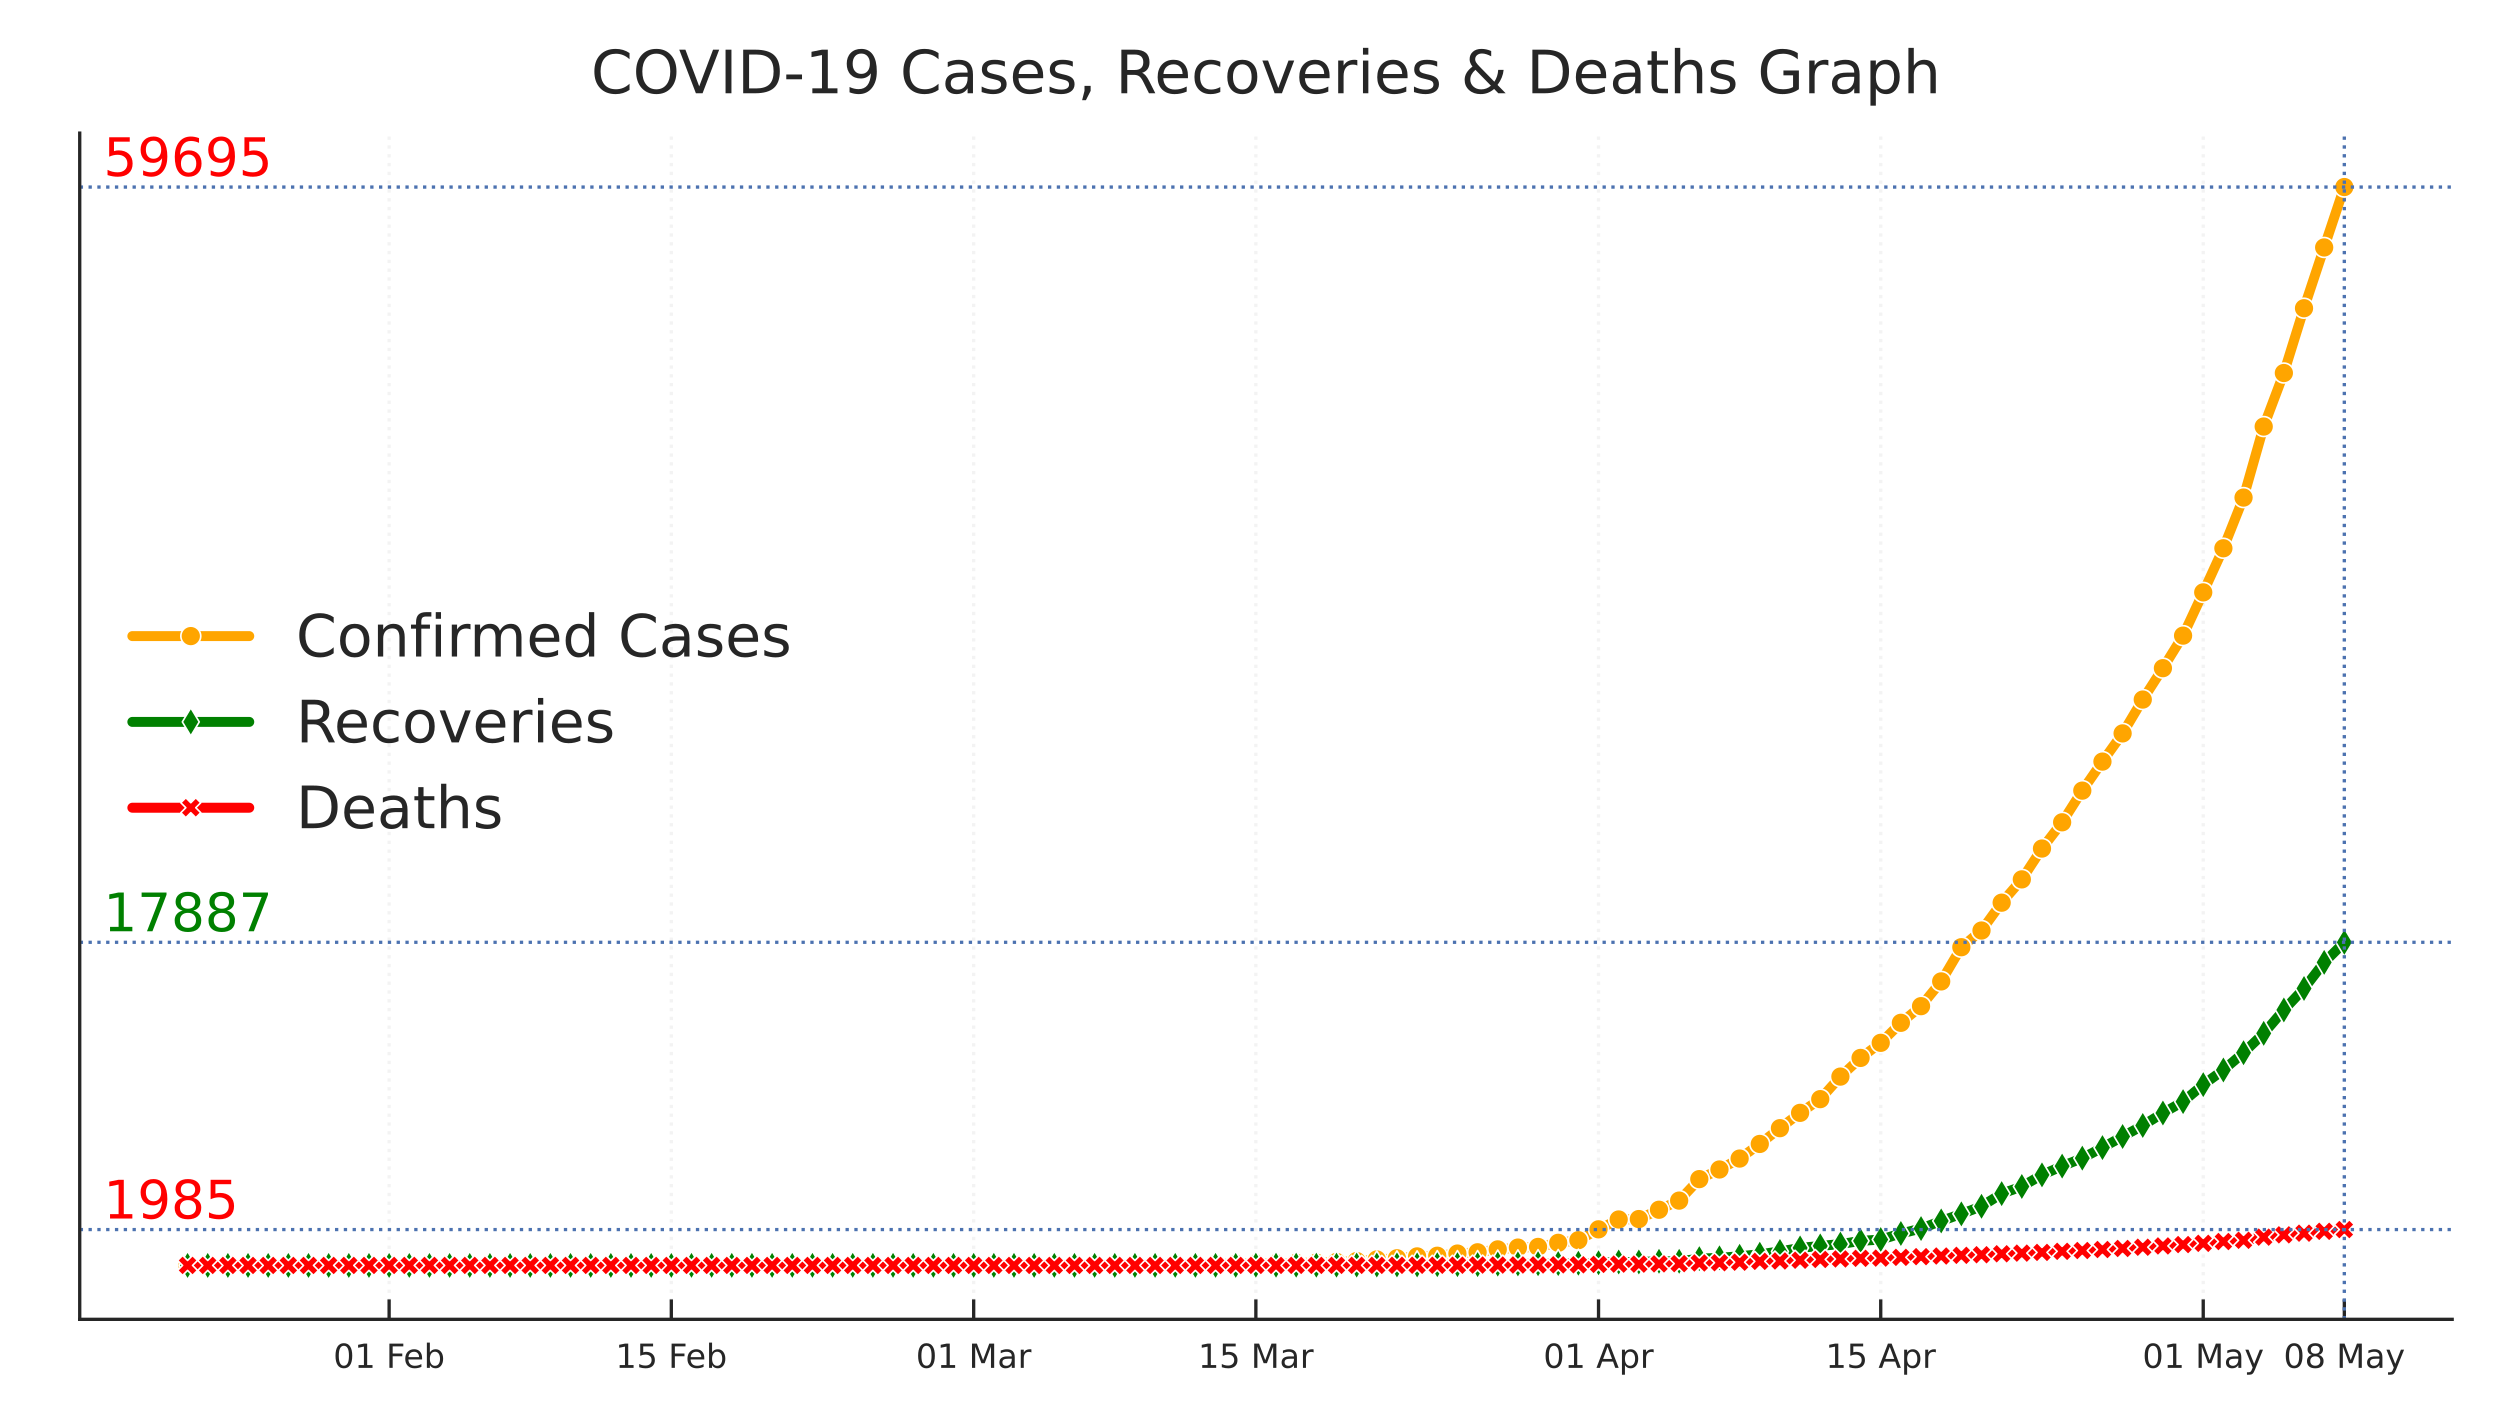 <?xml version="1.0" encoding="utf-8" standalone="no"?>
<!DOCTYPE svg PUBLIC "-//W3C//DTD SVG 1.1//EN"
  "http://www.w3.org/Graphics/SVG/1.1/DTD/svg11.dtd">
<!-- Created with matplotlib (https://matplotlib.org/) -->
<svg height="214.138pt" version="1.1" viewBox="0 0 376.32 214.138" width="376.32pt" xmlns="http://www.w3.org/2000/svg" xmlns:xlink="http://www.w3.org/1999/xlink">
 <defs>
  <style type="text/css">
*{stroke-linecap:butt;stroke-linejoin:round;}
  </style>
 </defs>
 <g id="figure_1">
  <g id="patch_1">
   <path d="M 0 214.138 
L 376.32 214.138 
L 376.32 0 
L 0 0 
z
" style="fill:#ffffff;"/>
  </g>
  <g id="axes_1">
   <g id="patch_2">
    <path d="M 12 198.599 
L 369.12 198.599 
L 369.12 20.039 
L 12 20.039 
z
" style="fill:#ffffff;"/>
   </g>
   <g id="matplotlib.axis_1">
    <g id="xtick_1">
     <g id="line2d_1">
      <path clip-path="url(#p311dd62f5a)" d="M 58.574 198.599 
L 58.574 20.039 
" style="fill:none;stroke:#f3f3f3;stroke-dasharray:0.5,0.825;stroke-dashoffset:0;stroke-width:0.5;"/>
     </g>
     <g id="line2d_2">
      <defs>
       <path d="M 0 0 
L 0 -3 
" id="m3f925dc253" style="stroke:#262626;stroke-width:0.5;"/>
      </defs>
      <g>
       <use style="fill:#262626;stroke:#262626;stroke-width:0.5;" x="58.574" xlink:href="#m3f925dc253" y="198.599"/>
      </g>
     </g>
     <g id="text_1">
      <!-- 01 Feb -->
      <defs>
       <path d="M 31.781 66.406 
Q 24.172 66.406 20.328 58.906 
Q 16.5 51.422 16.5 36.375 
Q 16.5 21.391 20.328 13.891 
Q 24.172 6.391 31.781 6.391 
Q 39.453 6.391 43.281 13.891 
Q 47.125 21.391 47.125 36.375 
Q 47.125 51.422 43.281 58.906 
Q 39.453 66.406 31.781 66.406 
z
M 31.781 74.219 
Q 44.047 74.219 50.516 64.516 
Q 56.984 54.828 56.984 36.375 
Q 56.984 17.969 50.516 8.266 
Q 44.047 -1.422 31.781 -1.422 
Q 19.531 -1.422 13.062 8.266 
Q 6.594 17.969 6.594 36.375 
Q 6.594 54.828 13.062 64.516 
Q 19.531 74.219 31.781 74.219 
z
" id="DejaVuSans-48"/>
       <path d="M 12.406 8.297 
L 28.516 8.297 
L 28.516 63.922 
L 10.984 60.406 
L 10.984 69.391 
L 28.422 72.906 
L 38.281 72.906 
L 38.281 8.297 
L 54.391 8.297 
L 54.391 0 
L 12.406 0 
z
" id="DejaVuSans-49"/>
       <path id="DejaVuSans-32"/>
       <path d="M 9.812 72.906 
L 51.703 72.906 
L 51.703 64.594 
L 19.672 64.594 
L 19.672 43.109 
L 48.578 43.109 
L 48.578 34.812 
L 19.672 34.812 
L 19.672 0 
L 9.812 0 
z
" id="DejaVuSans-70"/>
       <path d="M 56.203 29.594 
L 56.203 25.203 
L 14.891 25.203 
Q 15.484 15.922 20.484 11.062 
Q 25.484 6.203 34.422 6.203 
Q 39.594 6.203 44.453 7.469 
Q 49.312 8.734 54.109 11.281 
L 54.109 2.781 
Q 49.266 0.734 44.188 -0.344 
Q 39.109 -1.422 33.891 -1.422 
Q 20.797 -1.422 13.156 6.188 
Q 5.516 13.812 5.516 26.812 
Q 5.516 40.234 12.766 48.109 
Q 20.016 56 32.328 56 
Q 43.359 56 49.781 48.891 
Q 56.203 41.797 56.203 29.594 
z
M 47.219 32.234 
Q 47.125 39.594 43.094 43.984 
Q 39.062 48.391 32.422 48.391 
Q 24.906 48.391 20.391 44.141 
Q 15.875 39.891 15.188 32.172 
z
" id="DejaVuSans-101"/>
       <path d="M 48.688 27.297 
Q 48.688 37.203 44.609 42.844 
Q 40.531 48.484 33.406 48.484 
Q 26.266 48.484 22.188 42.844 
Q 18.109 37.203 18.109 27.297 
Q 18.109 17.391 22.188 11.75 
Q 26.266 6.109 33.406 6.109 
Q 40.531 6.109 44.609 11.75 
Q 48.688 17.391 48.688 27.297 
z
M 18.109 46.391 
Q 20.953 51.266 25.266 53.625 
Q 29.594 56 35.594 56 
Q 45.562 56 51.781 48.094 
Q 58.016 40.188 58.016 27.297 
Q 58.016 14.406 51.781 6.484 
Q 45.562 -1.422 35.594 -1.422 
Q 29.594 -1.422 25.266 0.953 
Q 20.953 3.328 18.109 8.203 
L 18.109 0 
L 9.078 0 
L 9.078 75.984 
L 18.109 75.984 
z
" id="DejaVuSans-98"/>
      </defs>
      <g style="fill:#262626;" transform="translate(50.173 205.898)scale(0.05 -0.05)">
       <use xlink:href="#DejaVuSans-48"/>
       <use x="63.623" xlink:href="#DejaVuSans-49"/>
       <use x="127.246" xlink:href="#DejaVuSans-32"/>
       <use x="159.033" xlink:href="#DejaVuSans-70"/>
       <use x="211.053" xlink:href="#DejaVuSans-101"/>
       <use x="272.576" xlink:href="#DejaVuSans-98"/>
      </g>
     </g>
    </g>
    <g id="xtick_2">
     <g id="line2d_3">
      <path clip-path="url(#p311dd62f5a)" d="M 101.052 198.599 
L 101.052 20.039 
" style="fill:none;stroke:#f3f3f3;stroke-dasharray:0.5,0.825;stroke-dashoffset:0;stroke-width:0.5;"/>
     </g>
     <g id="line2d_4">
      <g>
       <use style="fill:#262626;stroke:#262626;stroke-width:0.5;" x="101.052" xlink:href="#m3f925dc253" y="198.599"/>
      </g>
     </g>
     <g id="text_2">
      <!-- 15 Feb -->
      <defs>
       <path d="M 10.797 72.906 
L 49.516 72.906 
L 49.516 64.594 
L 19.828 64.594 
L 19.828 46.734 
Q 21.969 47.469 24.109 47.828 
Q 26.266 48.188 28.422 48.188 
Q 40.625 48.188 47.75 41.5 
Q 54.891 34.812 54.891 23.391 
Q 54.891 11.625 47.562 5.094 
Q 40.234 -1.422 26.906 -1.422 
Q 22.312 -1.422 17.547 -0.641 
Q 12.797 0.141 7.719 1.703 
L 7.719 11.625 
Q 12.109 9.234 16.797 8.062 
Q 21.484 6.891 26.703 6.891 
Q 35.156 6.891 40.078 11.328 
Q 45.016 15.766 45.016 23.391 
Q 45.016 31 40.078 35.438 
Q 35.156 39.891 26.703 39.891 
Q 22.75 39.891 18.812 39.016 
Q 14.891 38.141 10.797 36.281 
z
" id="DejaVuSans-53"/>
      </defs>
      <g style="fill:#262626;" transform="translate(92.651 205.898)scale(0.05 -0.05)">
       <use xlink:href="#DejaVuSans-49"/>
       <use x="63.623" xlink:href="#DejaVuSans-53"/>
       <use x="127.246" xlink:href="#DejaVuSans-32"/>
       <use x="159.033" xlink:href="#DejaVuSans-70"/>
       <use x="211.053" xlink:href="#DejaVuSans-101"/>
       <use x="272.576" xlink:href="#DejaVuSans-98"/>
      </g>
     </g>
    </g>
    <g id="xtick_3">
     <g id="line2d_5">
      <path clip-path="url(#p311dd62f5a)" d="M 146.565 198.599 
L 146.565 20.039 
" style="fill:none;stroke:#f3f3f3;stroke-dasharray:0.5,0.825;stroke-dashoffset:0;stroke-width:0.5;"/>
     </g>
     <g id="line2d_6">
      <g>
       <use style="fill:#262626;stroke:#262626;stroke-width:0.5;" x="146.565" xlink:href="#m3f925dc253" y="198.599"/>
      </g>
     </g>
     <g id="text_3">
      <!-- 01 Mar -->
      <defs>
       <path d="M 9.812 72.906 
L 24.516 72.906 
L 43.109 23.297 
L 61.812 72.906 
L 76.516 72.906 
L 76.516 0 
L 66.891 0 
L 66.891 64.016 
L 48.094 14.016 
L 38.188 14.016 
L 19.391 64.016 
L 19.391 0 
L 9.812 0 
z
" id="DejaVuSans-77"/>
       <path d="M 34.281 27.484 
Q 23.391 27.484 19.188 25 
Q 14.984 22.516 14.984 16.5 
Q 14.984 11.719 18.141 8.906 
Q 21.297 6.109 26.703 6.109 
Q 34.188 6.109 38.703 11.406 
Q 43.219 16.703 43.219 25.484 
L 43.219 27.484 
z
M 52.203 31.203 
L 52.203 0 
L 43.219 0 
L 43.219 8.297 
Q 40.141 3.328 35.547 0.953 
Q 30.953 -1.422 24.312 -1.422 
Q 15.922 -1.422 10.953 3.297 
Q 6 8.016 6 15.922 
Q 6 25.141 12.172 29.828 
Q 18.359 34.516 30.609 34.516 
L 43.219 34.516 
L 43.219 35.406 
Q 43.219 41.609 39.141 45 
Q 35.062 48.391 27.688 48.391 
Q 23 48.391 18.547 47.266 
Q 14.109 46.141 10.016 43.891 
L 10.016 52.203 
Q 14.938 54.109 19.578 55.047 
Q 24.219 56 28.609 56 
Q 40.484 56 46.344 49.844 
Q 52.203 43.703 52.203 31.203 
z
" id="DejaVuSans-97"/>
       <path d="M 41.109 46.297 
Q 39.594 47.172 37.812 47.578 
Q 36.031 48 33.891 48 
Q 26.266 48 22.188 43.047 
Q 18.109 38.094 18.109 28.812 
L 18.109 0 
L 9.078 0 
L 9.078 54.688 
L 18.109 54.688 
L 18.109 46.188 
Q 20.953 51.172 25.484 53.578 
Q 30.031 56 36.531 56 
Q 37.453 56 38.578 55.875 
Q 39.703 55.766 41.062 55.516 
z
" id="DejaVuSans-114"/>
      </defs>
      <g style="fill:#262626;" transform="translate(137.872 205.898)scale(0.05 -0.05)">
       <use xlink:href="#DejaVuSans-48"/>
       <use x="63.623" xlink:href="#DejaVuSans-49"/>
       <use x="127.246" xlink:href="#DejaVuSans-32"/>
       <use x="159.033" xlink:href="#DejaVuSans-77"/>
       <use x="245.312" xlink:href="#DejaVuSans-97"/>
       <use x="306.592" xlink:href="#DejaVuSans-114"/>
      </g>
     </g>
    </g>
    <g id="xtick_4">
     <g id="line2d_7">
      <path clip-path="url(#p311dd62f5a)" d="M 189.043 198.599 
L 189.043 20.039 
" style="fill:none;stroke:#f3f3f3;stroke-dasharray:0.5,0.825;stroke-dashoffset:0;stroke-width:0.5;"/>
     </g>
     <g id="line2d_8">
      <g>
       <use style="fill:#262626;stroke:#262626;stroke-width:0.5;" x="189.043" xlink:href="#m3f925dc253" y="198.599"/>
      </g>
     </g>
     <g id="text_4">
      <!-- 15 Mar -->
      <g style="fill:#262626;" transform="translate(180.35 205.898)scale(0.05 -0.05)">
       <use xlink:href="#DejaVuSans-49"/>
       <use x="63.623" xlink:href="#DejaVuSans-53"/>
       <use x="127.246" xlink:href="#DejaVuSans-32"/>
       <use x="159.033" xlink:href="#DejaVuSans-77"/>
       <use x="245.312" xlink:href="#DejaVuSans-97"/>
       <use x="306.592" xlink:href="#DejaVuSans-114"/>
      </g>
     </g>
    </g>
    <g id="xtick_5">
     <g id="line2d_9">
      <path clip-path="url(#p311dd62f5a)" d="M 240.624 198.599 
L 240.624 20.039 
" style="fill:none;stroke:#f3f3f3;stroke-dasharray:0.5,0.825;stroke-dashoffset:0;stroke-width:0.5;"/>
     </g>
     <g id="line2d_10">
      <g>
       <use style="fill:#262626;stroke:#262626;stroke-width:0.5;" x="240.624" xlink:href="#m3f925dc253" y="198.599"/>
      </g>
     </g>
     <g id="text_5">
      <!-- 01 Apr -->
      <defs>
       <path d="M 34.188 63.188 
L 20.797 26.906 
L 47.609 26.906 
z
M 28.609 72.906 
L 39.797 72.906 
L 67.578 0 
L 57.328 0 
L 50.688 18.703 
L 17.828 18.703 
L 11.188 0 
L 0.781 0 
z
" id="DejaVuSans-65"/>
       <path d="M 18.109 8.203 
L 18.109 -20.797 
L 9.078 -20.797 
L 9.078 54.688 
L 18.109 54.688 
L 18.109 46.391 
Q 20.953 51.266 25.266 53.625 
Q 29.594 56 35.594 56 
Q 45.562 56 51.781 48.094 
Q 58.016 40.188 58.016 27.297 
Q 58.016 14.406 51.781 6.484 
Q 45.562 -1.422 35.594 -1.422 
Q 29.594 -1.422 25.266 0.953 
Q 20.953 3.328 18.109 8.203 
z
M 48.688 27.297 
Q 48.688 37.203 44.609 42.844 
Q 40.531 48.484 33.406 48.484 
Q 26.266 48.484 22.188 42.844 
Q 18.109 37.203 18.109 27.297 
Q 18.109 17.391 22.188 11.75 
Q 26.266 6.109 33.406 6.109 
Q 40.531 6.109 44.609 11.75 
Q 48.688 17.391 48.688 27.297 
z
" id="DejaVuSans-112"/>
      </defs>
      <g style="fill:#262626;" transform="translate(232.323 205.898)scale(0.05 -0.05)">
       <use xlink:href="#DejaVuSans-48"/>
       <use x="63.623" xlink:href="#DejaVuSans-49"/>
       <use x="127.246" xlink:href="#DejaVuSans-32"/>
       <use x="159.033" xlink:href="#DejaVuSans-65"/>
       <use x="227.441" xlink:href="#DejaVuSans-112"/>
       <use x="290.918" xlink:href="#DejaVuSans-114"/>
      </g>
     </g>
    </g>
    <g id="xtick_6">
     <g id="line2d_11">
      <path clip-path="url(#p311dd62f5a)" d="M 283.102 198.599 
L 283.102 20.039 
" style="fill:none;stroke:#f3f3f3;stroke-dasharray:0.5,0.825;stroke-dashoffset:0;stroke-width:0.5;"/>
     </g>
     <g id="line2d_12">
      <g>
       <use style="fill:#262626;stroke:#262626;stroke-width:0.5;" x="283.102" xlink:href="#m3f925dc253" y="198.599"/>
      </g>
     </g>
     <g id="text_6">
      <!-- 15 Apr -->
      <g style="fill:#262626;" transform="translate(274.801 205.898)scale(0.05 -0.05)">
       <use xlink:href="#DejaVuSans-49"/>
       <use x="63.623" xlink:href="#DejaVuSans-53"/>
       <use x="127.246" xlink:href="#DejaVuSans-32"/>
       <use x="159.033" xlink:href="#DejaVuSans-65"/>
       <use x="227.441" xlink:href="#DejaVuSans-112"/>
       <use x="290.918" xlink:href="#DejaVuSans-114"/>
      </g>
     </g>
    </g>
    <g id="xtick_7">
     <g id="line2d_13">
      <path clip-path="url(#p311dd62f5a)" d="M 331.648 198.599 
L 331.648 20.039 
" style="fill:none;stroke:#f3f3f3;stroke-dasharray:0.5,0.825;stroke-dashoffset:0;stroke-width:0.5;"/>
     </g>
     <g id="line2d_14">
      <g>
       <use style="fill:#262626;stroke:#262626;stroke-width:0.5;" x="331.648" xlink:href="#m3f925dc253" y="198.599"/>
      </g>
     </g>
     <g id="text_7">
      <!-- 01 May -->
      <defs>
       <path d="M 32.172 -5.078 
Q 28.375 -14.844 24.75 -17.812 
Q 21.141 -20.797 15.094 -20.797 
L 7.906 -20.797 
L 7.906 -13.281 
L 13.188 -13.281 
Q 16.891 -13.281 18.938 -11.516 
Q 21 -9.766 23.484 -3.219 
L 25.094 0.875 
L 2.984 54.688 
L 12.5 54.688 
L 29.594 11.922 
L 46.688 54.688 
L 56.203 54.688 
z
" id="DejaVuSans-121"/>
      </defs>
      <g style="fill:#262626;" transform="translate(322.504 205.898)scale(0.05 -0.05)">
       <use xlink:href="#DejaVuSans-48"/>
       <use x="63.623" xlink:href="#DejaVuSans-49"/>
       <use x="127.246" xlink:href="#DejaVuSans-32"/>
       <use x="159.033" xlink:href="#DejaVuSans-77"/>
       <use x="245.312" xlink:href="#DejaVuSans-97"/>
       <use x="306.592" xlink:href="#DejaVuSans-121"/>
      </g>
     </g>
    </g>
    <g id="xtick_8">
     <g id="line2d_15">
      <path clip-path="url(#p311dd62f5a)" d="M 352.887 198.599 
L 352.887 20.039 
" style="fill:none;stroke:#f3f3f3;stroke-dasharray:0.5,0.825;stroke-dashoffset:0;stroke-width:0.5;"/>
     </g>
     <g id="line2d_16">
      <g>
       <use style="fill:#262626;stroke:#262626;stroke-width:0.5;" x="352.887" xlink:href="#m3f925dc253" y="198.599"/>
      </g>
     </g>
     <g id="text_8">
      <!-- 08 May -->
      <defs>
       <path d="M 31.781 34.625 
Q 24.75 34.625 20.719 30.859 
Q 16.703 27.094 16.703 20.516 
Q 16.703 13.922 20.719 10.156 
Q 24.75 6.391 31.781 6.391 
Q 38.812 6.391 42.859 10.172 
Q 46.922 13.969 46.922 20.516 
Q 46.922 27.094 42.891 30.859 
Q 38.875 34.625 31.781 34.625 
z
M 21.922 38.812 
Q 15.578 40.375 12.031 44.719 
Q 8.5 49.078 8.5 55.328 
Q 8.5 64.062 14.719 69.141 
Q 20.953 74.219 31.781 74.219 
Q 42.672 74.219 48.875 69.141 
Q 55.078 64.062 55.078 55.328 
Q 55.078 49.078 51.531 44.719 
Q 48 40.375 41.703 38.812 
Q 48.828 37.156 52.797 32.312 
Q 56.781 27.484 56.781 20.516 
Q 56.781 9.906 50.312 4.234 
Q 43.844 -1.422 31.781 -1.422 
Q 19.734 -1.422 13.25 4.234 
Q 6.781 9.906 6.781 20.516 
Q 6.781 27.484 10.781 32.312 
Q 14.797 37.156 21.922 38.812 
z
M 18.312 54.391 
Q 18.312 48.734 21.844 45.562 
Q 25.391 42.391 31.781 42.391 
Q 38.141 42.391 41.719 45.562 
Q 45.312 48.734 45.312 54.391 
Q 45.312 60.062 41.719 63.234 
Q 38.141 66.406 31.781 66.406 
Q 25.391 66.406 21.844 63.234 
Q 18.312 60.062 18.312 54.391 
z
" id="DejaVuSans-56"/>
      </defs>
      <g style="fill:#262626;" transform="translate(343.743 205.898)scale(0.05 -0.05)">
       <use xlink:href="#DejaVuSans-48"/>
       <use x="63.623" xlink:href="#DejaVuSans-56"/>
       <use x="127.246" xlink:href="#DejaVuSans-32"/>
       <use x="159.033" xlink:href="#DejaVuSans-77"/>
       <use x="245.312" xlink:href="#DejaVuSans-97"/>
       <use x="306.592" xlink:href="#DejaVuSans-121"/>
      </g>
     </g>
    </g>
   </g>
   <g id="line2d_17">
    <path clip-path="url(#p311dd62f5a)" d="M 28.233 190.482 
L 31.267 190.482 
L 34.301 190.482 
L 37.335 190.482 
L 40.369 190.482 
L 43.404 190.482 
L 46.438 190.482 
L 49.472 190.482 
L 52.506 190.48 
L 55.54 190.48 
L 58.574 190.48 
L 61.608 190.477 
L 64.643 190.474 
L 67.677 190.474 
L 70.711 190.474 
L 73.745 190.474 
L 76.779 190.474 
L 79.813 190.474 
L 82.848 190.474 
L 85.882 190.474 
L 88.916 190.474 
L 91.95 190.474 
L 94.984 190.474 
L 98.018 190.474 
L 101.052 190.474 
L 104.087 190.474 
L 107.121 190.474 
L 110.155 190.474 
L 113.189 190.474 
L 116.223 190.474 
L 119.257 190.474 
L 122.292 190.474 
L 125.326 190.474 
L 128.36 190.474 
L 131.394 190.474 
L 134.428 190.474 
L 137.462 190.474 
L 140.496 190.474 
L 143.531 190.474 
L 146.565 190.474 
L 149.599 190.469 
L 152.633 190.469 
L 155.667 190.406 
L 158.701 190.401 
L 161.736 190.398 
L 164.77 190.39 
L 167.804 190.376 
L 170.838 190.365 
L 173.872 190.33 
L 176.906 190.314 
L 179.94 190.284 
L 182.975 190.259 
L 186.009 190.205 
L 189.043 190.175 
L 192.077 190.159 
L 195.111 190.096 
L 198.145 190.058 
L 201.18 189.955 
L 204.214 189.819 
L 207.248 189.585 
L 210.282 189.405 
L 213.316 189.125 
L 216.35 189.025 
L 219.384 188.696 
L 222.419 188.505 
L 225.453 188.07 
L 228.487 187.798 
L 231.521 187.698 
L 234.555 187.08 
L 237.589 186.683 
L 240.624 185.049 
L 243.658 183.567 
L 246.692 183.502 
L 249.726 182.101 
L 252.76 180.725 
L 255.794 177.49 
L 258.828 176.04 
L 261.863 174.395 
L 264.897 172.195 
L 267.931 169.821 
L 270.965 167.515 
L 273.999 165.451 
L 277.033 162.058 
L 280.068 159.246 
L 283.102 156.975 
L 286.136 153.962 
L 289.17 151.455 
L 292.204 147.73 
L 295.238 142.582 
L 298.272 140.07 
L 301.307 135.879 
L 304.341 132.371 
L 307.375 127.729 
L 310.409 123.778 
L 313.443 119.011 
L 316.477 114.642 
L 319.512 110.397 
L 322.546 105.304 
L 325.58 100.577 
L 328.614 95.68 
L 331.648 89.17 
L 334.682 82.53 
L 337.716 74.899 
L 340.751 64.207 
L 343.785 56.15 
L 346.819 46.396 
L 349.853 37.248 
L 352.887 28.155 
" style="fill:none;stroke:#ffa500;stroke-linecap:round;stroke-width:1.5;"/>
    <defs>
     <path d="M 0 1.5 
C 0.398 1.5 0.779 1.342 1.061 1.061 
C 1.342 0.779 1.5 0.398 1.5 0 
C 1.5 -0.398 1.342 -0.779 1.061 -1.061 
C 0.779 -1.342 0.398 -1.5 0 -1.5 
C -0.398 -1.5 -0.779 -1.342 -1.061 -1.061 
C -1.342 -0.779 -1.5 -0.398 -1.5 0 
C -1.5 0.398 -1.342 0.779 -1.061 1.061 
C -0.779 1.342 -0.398 1.5 0 1.5 
z
" id="ma7f47db703" style="stroke:#ffffff;stroke-width:0.25;"/>
    </defs>
    <g clip-path="url(#p311dd62f5a)">
     <use style="fill:#ffa500;stroke:#ffffff;stroke-width:0.25;" x="28.233" xlink:href="#ma7f47db703" y="190.482"/>
     <use style="fill:#ffa500;stroke:#ffffff;stroke-width:0.25;" x="31.267" xlink:href="#ma7f47db703" y="190.482"/>
     <use style="fill:#ffa500;stroke:#ffffff;stroke-width:0.25;" x="34.301" xlink:href="#ma7f47db703" y="190.482"/>
     <use style="fill:#ffa500;stroke:#ffffff;stroke-width:0.25;" x="37.335" xlink:href="#ma7f47db703" y="190.482"/>
     <use style="fill:#ffa500;stroke:#ffffff;stroke-width:0.25;" x="40.369" xlink:href="#ma7f47db703" y="190.482"/>
     <use style="fill:#ffa500;stroke:#ffffff;stroke-width:0.25;" x="43.404" xlink:href="#ma7f47db703" y="190.482"/>
     <use style="fill:#ffa500;stroke:#ffffff;stroke-width:0.25;" x="46.438" xlink:href="#ma7f47db703" y="190.482"/>
     <use style="fill:#ffa500;stroke:#ffffff;stroke-width:0.25;" x="49.472" xlink:href="#ma7f47db703" y="190.482"/>
     <use style="fill:#ffa500;stroke:#ffffff;stroke-width:0.25;" x="52.506" xlink:href="#ma7f47db703" y="190.48"/>
     <use style="fill:#ffa500;stroke:#ffffff;stroke-width:0.25;" x="55.54" xlink:href="#ma7f47db703" y="190.48"/>
     <use style="fill:#ffa500;stroke:#ffffff;stroke-width:0.25;" x="58.574" xlink:href="#ma7f47db703" y="190.48"/>
     <use style="fill:#ffa500;stroke:#ffffff;stroke-width:0.25;" x="61.608" xlink:href="#ma7f47db703" y="190.477"/>
     <use style="fill:#ffa500;stroke:#ffffff;stroke-width:0.25;" x="64.643" xlink:href="#ma7f47db703" y="190.474"/>
     <use style="fill:#ffa500;stroke:#ffffff;stroke-width:0.25;" x="67.677" xlink:href="#ma7f47db703" y="190.474"/>
     <use style="fill:#ffa500;stroke:#ffffff;stroke-width:0.25;" x="70.711" xlink:href="#ma7f47db703" y="190.474"/>
     <use style="fill:#ffa500;stroke:#ffffff;stroke-width:0.25;" x="73.745" xlink:href="#ma7f47db703" y="190.474"/>
     <use style="fill:#ffa500;stroke:#ffffff;stroke-width:0.25;" x="76.779" xlink:href="#ma7f47db703" y="190.474"/>
     <use style="fill:#ffa500;stroke:#ffffff;stroke-width:0.25;" x="79.813" xlink:href="#ma7f47db703" y="190.474"/>
     <use style="fill:#ffa500;stroke:#ffffff;stroke-width:0.25;" x="82.848" xlink:href="#ma7f47db703" y="190.474"/>
     <use style="fill:#ffa500;stroke:#ffffff;stroke-width:0.25;" x="85.882" xlink:href="#ma7f47db703" y="190.474"/>
     <use style="fill:#ffa500;stroke:#ffffff;stroke-width:0.25;" x="88.916" xlink:href="#ma7f47db703" y="190.474"/>
     <use style="fill:#ffa500;stroke:#ffffff;stroke-width:0.25;" x="91.95" xlink:href="#ma7f47db703" y="190.474"/>
     <use style="fill:#ffa500;stroke:#ffffff;stroke-width:0.25;" x="94.984" xlink:href="#ma7f47db703" y="190.474"/>
     <use style="fill:#ffa500;stroke:#ffffff;stroke-width:0.25;" x="98.018" xlink:href="#ma7f47db703" y="190.474"/>
     <use style="fill:#ffa500;stroke:#ffffff;stroke-width:0.25;" x="101.052" xlink:href="#ma7f47db703" y="190.474"/>
     <use style="fill:#ffa500;stroke:#ffffff;stroke-width:0.25;" x="104.087" xlink:href="#ma7f47db703" y="190.474"/>
     <use style="fill:#ffa500;stroke:#ffffff;stroke-width:0.25;" x="107.121" xlink:href="#ma7f47db703" y="190.474"/>
     <use style="fill:#ffa500;stroke:#ffffff;stroke-width:0.25;" x="110.155" xlink:href="#ma7f47db703" y="190.474"/>
     <use style="fill:#ffa500;stroke:#ffffff;stroke-width:0.25;" x="113.189" xlink:href="#ma7f47db703" y="190.474"/>
     <use style="fill:#ffa500;stroke:#ffffff;stroke-width:0.25;" x="116.223" xlink:href="#ma7f47db703" y="190.474"/>
     <use style="fill:#ffa500;stroke:#ffffff;stroke-width:0.25;" x="119.257" xlink:href="#ma7f47db703" y="190.474"/>
     <use style="fill:#ffa500;stroke:#ffffff;stroke-width:0.25;" x="122.292" xlink:href="#ma7f47db703" y="190.474"/>
     <use style="fill:#ffa500;stroke:#ffffff;stroke-width:0.25;" x="125.326" xlink:href="#ma7f47db703" y="190.474"/>
     <use style="fill:#ffa500;stroke:#ffffff;stroke-width:0.25;" x="128.36" xlink:href="#ma7f47db703" y="190.474"/>
     <use style="fill:#ffa500;stroke:#ffffff;stroke-width:0.25;" x="131.394" xlink:href="#ma7f47db703" y="190.474"/>
     <use style="fill:#ffa500;stroke:#ffffff;stroke-width:0.25;" x="134.428" xlink:href="#ma7f47db703" y="190.474"/>
     <use style="fill:#ffa500;stroke:#ffffff;stroke-width:0.25;" x="137.462" xlink:href="#ma7f47db703" y="190.474"/>
     <use style="fill:#ffa500;stroke:#ffffff;stroke-width:0.25;" x="140.496" xlink:href="#ma7f47db703" y="190.474"/>
     <use style="fill:#ffa500;stroke:#ffffff;stroke-width:0.25;" x="143.531" xlink:href="#ma7f47db703" y="190.474"/>
     <use style="fill:#ffa500;stroke:#ffffff;stroke-width:0.25;" x="146.565" xlink:href="#ma7f47db703" y="190.474"/>
     <use style="fill:#ffa500;stroke:#ffffff;stroke-width:0.25;" x="149.599" xlink:href="#ma7f47db703" y="190.469"/>
     <use style="fill:#ffa500;stroke:#ffffff;stroke-width:0.25;" x="152.633" xlink:href="#ma7f47db703" y="190.469"/>
     <use style="fill:#ffa500;stroke:#ffffff;stroke-width:0.25;" x="155.667" xlink:href="#ma7f47db703" y="190.406"/>
     <use style="fill:#ffa500;stroke:#ffffff;stroke-width:0.25;" x="158.701" xlink:href="#ma7f47db703" y="190.401"/>
     <use style="fill:#ffa500;stroke:#ffffff;stroke-width:0.25;" x="161.736" xlink:href="#ma7f47db703" y="190.398"/>
     <use style="fill:#ffa500;stroke:#ffffff;stroke-width:0.25;" x="164.77" xlink:href="#ma7f47db703" y="190.39"/>
     <use style="fill:#ffa500;stroke:#ffffff;stroke-width:0.25;" x="167.804" xlink:href="#ma7f47db703" y="190.376"/>
     <use style="fill:#ffa500;stroke:#ffffff;stroke-width:0.25;" x="170.838" xlink:href="#ma7f47db703" y="190.365"/>
     <use style="fill:#ffa500;stroke:#ffffff;stroke-width:0.25;" x="173.872" xlink:href="#ma7f47db703" y="190.33"/>
     <use style="fill:#ffa500;stroke:#ffffff;stroke-width:0.25;" x="176.906" xlink:href="#ma7f47db703" y="190.314"/>
     <use style="fill:#ffa500;stroke:#ffffff;stroke-width:0.25;" x="179.94" xlink:href="#ma7f47db703" y="190.284"/>
     <use style="fill:#ffa500;stroke:#ffffff;stroke-width:0.25;" x="182.975" xlink:href="#ma7f47db703" y="190.259"/>
     <use style="fill:#ffa500;stroke:#ffffff;stroke-width:0.25;" x="186.009" xlink:href="#ma7f47db703" y="190.205"/>
     <use style="fill:#ffa500;stroke:#ffffff;stroke-width:0.25;" x="189.043" xlink:href="#ma7f47db703" y="190.175"/>
     <use style="fill:#ffa500;stroke:#ffffff;stroke-width:0.25;" x="192.077" xlink:href="#ma7f47db703" y="190.159"/>
     <use style="fill:#ffa500;stroke:#ffffff;stroke-width:0.25;" x="195.111" xlink:href="#ma7f47db703" y="190.096"/>
     <use style="fill:#ffa500;stroke:#ffffff;stroke-width:0.25;" x="198.145" xlink:href="#ma7f47db703" y="190.058"/>
     <use style="fill:#ffa500;stroke:#ffffff;stroke-width:0.25;" x="201.18" xlink:href="#ma7f47db703" y="189.955"/>
     <use style="fill:#ffa500;stroke:#ffffff;stroke-width:0.25;" x="204.214" xlink:href="#ma7f47db703" y="189.819"/>
     <use style="fill:#ffa500;stroke:#ffffff;stroke-width:0.25;" x="207.248" xlink:href="#ma7f47db703" y="189.585"/>
     <use style="fill:#ffa500;stroke:#ffffff;stroke-width:0.25;" x="210.282" xlink:href="#ma7f47db703" y="189.405"/>
     <use style="fill:#ffa500;stroke:#ffffff;stroke-width:0.25;" x="213.316" xlink:href="#ma7f47db703" y="189.125"/>
     <use style="fill:#ffa500;stroke:#ffffff;stroke-width:0.25;" x="216.35" xlink:href="#ma7f47db703" y="189.025"/>
     <use style="fill:#ffa500;stroke:#ffffff;stroke-width:0.25;" x="219.384" xlink:href="#ma7f47db703" y="188.696"/>
     <use style="fill:#ffa500;stroke:#ffffff;stroke-width:0.25;" x="222.419" xlink:href="#ma7f47db703" y="188.505"/>
     <use style="fill:#ffa500;stroke:#ffffff;stroke-width:0.25;" x="225.453" xlink:href="#ma7f47db703" y="188.07"/>
     <use style="fill:#ffa500;stroke:#ffffff;stroke-width:0.25;" x="228.487" xlink:href="#ma7f47db703" y="187.798"/>
     <use style="fill:#ffa500;stroke:#ffffff;stroke-width:0.25;" x="231.521" xlink:href="#ma7f47db703" y="187.698"/>
     <use style="fill:#ffa500;stroke:#ffffff;stroke-width:0.25;" x="234.555" xlink:href="#ma7f47db703" y="187.08"/>
     <use style="fill:#ffa500;stroke:#ffffff;stroke-width:0.25;" x="237.589" xlink:href="#ma7f47db703" y="186.683"/>
     <use style="fill:#ffa500;stroke:#ffffff;stroke-width:0.25;" x="240.624" xlink:href="#ma7f47db703" y="185.049"/>
     <use style="fill:#ffa500;stroke:#ffffff;stroke-width:0.25;" x="243.658" xlink:href="#ma7f47db703" y="183.567"/>
     <use style="fill:#ffa500;stroke:#ffffff;stroke-width:0.25;" x="246.692" xlink:href="#ma7f47db703" y="183.502"/>
     <use style="fill:#ffa500;stroke:#ffffff;stroke-width:0.25;" x="249.726" xlink:href="#ma7f47db703" y="182.101"/>
     <use style="fill:#ffa500;stroke:#ffffff;stroke-width:0.25;" x="252.76" xlink:href="#ma7f47db703" y="180.725"/>
     <use style="fill:#ffa500;stroke:#ffffff;stroke-width:0.25;" x="255.794" xlink:href="#ma7f47db703" y="177.49"/>
     <use style="fill:#ffa500;stroke:#ffffff;stroke-width:0.25;" x="258.828" xlink:href="#ma7f47db703" y="176.04"/>
     <use style="fill:#ffa500;stroke:#ffffff;stroke-width:0.25;" x="261.863" xlink:href="#ma7f47db703" y="174.395"/>
     <use style="fill:#ffa500;stroke:#ffffff;stroke-width:0.25;" x="264.897" xlink:href="#ma7f47db703" y="172.195"/>
     <use style="fill:#ffa500;stroke:#ffffff;stroke-width:0.25;" x="267.931" xlink:href="#ma7f47db703" y="169.821"/>
     <use style="fill:#ffa500;stroke:#ffffff;stroke-width:0.25;" x="270.965" xlink:href="#ma7f47db703" y="167.515"/>
     <use style="fill:#ffa500;stroke:#ffffff;stroke-width:0.25;" x="273.999" xlink:href="#ma7f47db703" y="165.451"/>
     <use style="fill:#ffa500;stroke:#ffffff;stroke-width:0.25;" x="277.033" xlink:href="#ma7f47db703" y="162.058"/>
     <use style="fill:#ffa500;stroke:#ffffff;stroke-width:0.25;" x="280.068" xlink:href="#ma7f47db703" y="159.246"/>
     <use style="fill:#ffa500;stroke:#ffffff;stroke-width:0.25;" x="283.102" xlink:href="#ma7f47db703" y="156.975"/>
     <use style="fill:#ffa500;stroke:#ffffff;stroke-width:0.25;" x="286.136" xlink:href="#ma7f47db703" y="153.962"/>
     <use style="fill:#ffa500;stroke:#ffffff;stroke-width:0.25;" x="289.17" xlink:href="#ma7f47db703" y="151.455"/>
     <use style="fill:#ffa500;stroke:#ffffff;stroke-width:0.25;" x="292.204" xlink:href="#ma7f47db703" y="147.73"/>
     <use style="fill:#ffa500;stroke:#ffffff;stroke-width:0.25;" x="295.238" xlink:href="#ma7f47db703" y="142.582"/>
     <use style="fill:#ffa500;stroke:#ffffff;stroke-width:0.25;" x="298.272" xlink:href="#ma7f47db703" y="140.07"/>
     <use style="fill:#ffa500;stroke:#ffffff;stroke-width:0.25;" x="301.307" xlink:href="#ma7f47db703" y="135.879"/>
     <use style="fill:#ffa500;stroke:#ffffff;stroke-width:0.25;" x="304.341" xlink:href="#ma7f47db703" y="132.371"/>
     <use style="fill:#ffa500;stroke:#ffffff;stroke-width:0.25;" x="307.375" xlink:href="#ma7f47db703" y="127.729"/>
     <use style="fill:#ffa500;stroke:#ffffff;stroke-width:0.25;" x="310.409" xlink:href="#ma7f47db703" y="123.778"/>
     <use style="fill:#ffa500;stroke:#ffffff;stroke-width:0.25;" x="313.443" xlink:href="#ma7f47db703" y="119.011"/>
     <use style="fill:#ffa500;stroke:#ffffff;stroke-width:0.25;" x="316.477" xlink:href="#ma7f47db703" y="114.642"/>
     <use style="fill:#ffa500;stroke:#ffffff;stroke-width:0.25;" x="319.512" xlink:href="#ma7f47db703" y="110.397"/>
     <use style="fill:#ffa500;stroke:#ffffff;stroke-width:0.25;" x="322.546" xlink:href="#ma7f47db703" y="105.304"/>
     <use style="fill:#ffa500;stroke:#ffffff;stroke-width:0.25;" x="325.58" xlink:href="#ma7f47db703" y="100.577"/>
     <use style="fill:#ffa500;stroke:#ffffff;stroke-width:0.25;" x="328.614" xlink:href="#ma7f47db703" y="95.68"/>
     <use style="fill:#ffa500;stroke:#ffffff;stroke-width:0.25;" x="331.648" xlink:href="#ma7f47db703" y="89.17"/>
     <use style="fill:#ffa500;stroke:#ffffff;stroke-width:0.25;" x="334.682" xlink:href="#ma7f47db703" y="82.53"/>
     <use style="fill:#ffa500;stroke:#ffffff;stroke-width:0.25;" x="337.716" xlink:href="#ma7f47db703" y="74.899"/>
     <use style="fill:#ffa500;stroke:#ffffff;stroke-width:0.25;" x="340.751" xlink:href="#ma7f47db703" y="64.207"/>
     <use style="fill:#ffa500;stroke:#ffffff;stroke-width:0.25;" x="343.785" xlink:href="#ma7f47db703" y="56.15"/>
     <use style="fill:#ffa500;stroke:#ffffff;stroke-width:0.25;" x="346.819" xlink:href="#ma7f47db703" y="46.396"/>
     <use style="fill:#ffa500;stroke:#ffffff;stroke-width:0.25;" x="349.853" xlink:href="#ma7f47db703" y="37.248"/>
     <use style="fill:#ffa500;stroke:#ffffff;stroke-width:0.25;" x="352.887" xlink:href="#ma7f47db703" y="28.155"/>
    </g>
   </g>
   <g id="line2d_18">
    <path clip-path="url(#p311dd62f5a)" d="M 28.233 190.482 
L 31.267 190.482 
L 34.301 190.482 
L 37.335 190.482 
L 40.369 190.482 
L 43.404 190.482 
L 46.438 190.482 
L 49.472 190.482 
L 52.506 190.482 
L 55.54 190.482 
L 58.574 190.482 
L 61.608 190.482 
L 64.643 190.482 
L 67.677 190.482 
L 70.711 190.482 
L 73.745 190.482 
L 76.779 190.482 
L 79.813 190.482 
L 82.848 190.482 
L 85.882 190.482 
L 88.916 190.482 
L 91.95 190.482 
L 94.984 190.482 
L 98.018 190.482 
L 101.052 190.482 
L 104.087 190.474 
L 107.121 190.474 
L 110.155 190.474 
L 113.189 190.474 
L 116.223 190.474 
L 119.257 190.474 
L 122.292 190.474 
L 125.326 190.474 
L 128.36 190.474 
L 131.394 190.474 
L 134.428 190.474 
L 137.462 190.474 
L 140.496 190.474 
L 143.531 190.474 
L 146.565 190.474 
L 149.599 190.474 
L 152.633 190.474 
L 155.667 190.474 
L 158.701 190.474 
L 161.736 190.474 
L 164.77 190.474 
L 167.804 190.474 
L 170.838 190.474 
L 173.872 190.471 
L 176.906 190.471 
L 179.94 190.471 
L 182.975 190.471 
L 186.009 190.471 
L 189.043 190.447 
L 192.077 190.447 
L 195.111 190.444 
L 198.145 190.444 
L 201.18 190.441 
L 204.214 190.428 
L 207.248 190.42 
L 210.282 190.409 
L 213.316 190.409 
L 216.35 190.373 
L 219.384 190.365 
L 222.419 190.36 
L 225.453 190.284 
L 228.487 190.254 
L 231.521 190.224 
L 234.555 190.205 
L 237.589 190.148 
L 240.624 190.08 
L 243.658 189.963 
L 246.692 189.96 
L 249.726 189.86 
L 252.76 189.86 
L 255.794 189.463 
L 258.828 189.337 
L 261.863 189.106 
L 264.897 188.796 
L 267.931 188.378 
L 270.965 187.847 
L 273.999 187.545 
L 277.033 187.271 
L 280.068 186.787 
L 283.102 186.588 
L 286.136 185.675 
L 289.17 184.932 
L 292.204 183.785 
L 295.238 182.721 
L 298.272 181.582 
L 301.307 179.673 
L 304.341 178.599 
L 307.375 176.853 
L 310.409 175.532 
L 313.443 174.332 
L 316.477 172.744 
L 319.512 171.075 
L 322.546 169.416 
L 325.58 167.54 
L 328.614 165.824 
L 331.648 163.27 
L 334.682 161.062 
L 337.716 158.463 
L 340.751 155.548 
L 343.785 152.026 
L 346.819 148.793 
L 349.853 144.864 
L 352.887 141.843 
" style="fill:none;stroke:#008000;stroke-linecap:round;stroke-width:1.5;"/>
    <defs>
     <path d="M -0 2.121 
L 1.273 0 
L 0 -2.121 
L -1.273 -0 
z
" id="m7160e6bc2f" style="stroke:#ffffff;stroke-linejoin:miter;stroke-width:0.25;"/>
    </defs>
    <g clip-path="url(#p311dd62f5a)">
     <use style="fill:#008000;stroke:#ffffff;stroke-linejoin:miter;stroke-width:0.25;" x="28.233" xlink:href="#m7160e6bc2f" y="190.482"/>
     <use style="fill:#008000;stroke:#ffffff;stroke-linejoin:miter;stroke-width:0.25;" x="31.267" xlink:href="#m7160e6bc2f" y="190.482"/>
     <use style="fill:#008000;stroke:#ffffff;stroke-linejoin:miter;stroke-width:0.25;" x="34.301" xlink:href="#m7160e6bc2f" y="190.482"/>
     <use style="fill:#008000;stroke:#ffffff;stroke-linejoin:miter;stroke-width:0.25;" x="37.335" xlink:href="#m7160e6bc2f" y="190.482"/>
     <use style="fill:#008000;stroke:#ffffff;stroke-linejoin:miter;stroke-width:0.25;" x="40.369" xlink:href="#m7160e6bc2f" y="190.482"/>
     <use style="fill:#008000;stroke:#ffffff;stroke-linejoin:miter;stroke-width:0.25;" x="43.404" xlink:href="#m7160e6bc2f" y="190.482"/>
     <use style="fill:#008000;stroke:#ffffff;stroke-linejoin:miter;stroke-width:0.25;" x="46.438" xlink:href="#m7160e6bc2f" y="190.482"/>
     <use style="fill:#008000;stroke:#ffffff;stroke-linejoin:miter;stroke-width:0.25;" x="49.472" xlink:href="#m7160e6bc2f" y="190.482"/>
     <use style="fill:#008000;stroke:#ffffff;stroke-linejoin:miter;stroke-width:0.25;" x="52.506" xlink:href="#m7160e6bc2f" y="190.482"/>
     <use style="fill:#008000;stroke:#ffffff;stroke-linejoin:miter;stroke-width:0.25;" x="55.54" xlink:href="#m7160e6bc2f" y="190.482"/>
     <use style="fill:#008000;stroke:#ffffff;stroke-linejoin:miter;stroke-width:0.25;" x="58.574" xlink:href="#m7160e6bc2f" y="190.482"/>
     <use style="fill:#008000;stroke:#ffffff;stroke-linejoin:miter;stroke-width:0.25;" x="61.608" xlink:href="#m7160e6bc2f" y="190.482"/>
     <use style="fill:#008000;stroke:#ffffff;stroke-linejoin:miter;stroke-width:0.25;" x="64.643" xlink:href="#m7160e6bc2f" y="190.482"/>
     <use style="fill:#008000;stroke:#ffffff;stroke-linejoin:miter;stroke-width:0.25;" x="67.677" xlink:href="#m7160e6bc2f" y="190.482"/>
     <use style="fill:#008000;stroke:#ffffff;stroke-linejoin:miter;stroke-width:0.25;" x="70.711" xlink:href="#m7160e6bc2f" y="190.482"/>
     <use style="fill:#008000;stroke:#ffffff;stroke-linejoin:miter;stroke-width:0.25;" x="73.745" xlink:href="#m7160e6bc2f" y="190.482"/>
     <use style="fill:#008000;stroke:#ffffff;stroke-linejoin:miter;stroke-width:0.25;" x="76.779" xlink:href="#m7160e6bc2f" y="190.482"/>
     <use style="fill:#008000;stroke:#ffffff;stroke-linejoin:miter;stroke-width:0.25;" x="79.813" xlink:href="#m7160e6bc2f" y="190.482"/>
     <use style="fill:#008000;stroke:#ffffff;stroke-linejoin:miter;stroke-width:0.25;" x="82.848" xlink:href="#m7160e6bc2f" y="190.482"/>
     <use style="fill:#008000;stroke:#ffffff;stroke-linejoin:miter;stroke-width:0.25;" x="85.882" xlink:href="#m7160e6bc2f" y="190.482"/>
     <use style="fill:#008000;stroke:#ffffff;stroke-linejoin:miter;stroke-width:0.25;" x="88.916" xlink:href="#m7160e6bc2f" y="190.482"/>
     <use style="fill:#008000;stroke:#ffffff;stroke-linejoin:miter;stroke-width:0.25;" x="91.95" xlink:href="#m7160e6bc2f" y="190.482"/>
     <use style="fill:#008000;stroke:#ffffff;stroke-linejoin:miter;stroke-width:0.25;" x="94.984" xlink:href="#m7160e6bc2f" y="190.482"/>
     <use style="fill:#008000;stroke:#ffffff;stroke-linejoin:miter;stroke-width:0.25;" x="98.018" xlink:href="#m7160e6bc2f" y="190.482"/>
     <use style="fill:#008000;stroke:#ffffff;stroke-linejoin:miter;stroke-width:0.25;" x="101.052" xlink:href="#m7160e6bc2f" y="190.482"/>
     <use style="fill:#008000;stroke:#ffffff;stroke-linejoin:miter;stroke-width:0.25;" x="104.087" xlink:href="#m7160e6bc2f" y="190.474"/>
     <use style="fill:#008000;stroke:#ffffff;stroke-linejoin:miter;stroke-width:0.25;" x="107.121" xlink:href="#m7160e6bc2f" y="190.474"/>
     <use style="fill:#008000;stroke:#ffffff;stroke-linejoin:miter;stroke-width:0.25;" x="110.155" xlink:href="#m7160e6bc2f" y="190.474"/>
     <use style="fill:#008000;stroke:#ffffff;stroke-linejoin:miter;stroke-width:0.25;" x="113.189" xlink:href="#m7160e6bc2f" y="190.474"/>
     <use style="fill:#008000;stroke:#ffffff;stroke-linejoin:miter;stroke-width:0.25;" x="116.223" xlink:href="#m7160e6bc2f" y="190.474"/>
     <use style="fill:#008000;stroke:#ffffff;stroke-linejoin:miter;stroke-width:0.25;" x="119.257" xlink:href="#m7160e6bc2f" y="190.474"/>
     <use style="fill:#008000;stroke:#ffffff;stroke-linejoin:miter;stroke-width:0.25;" x="122.292" xlink:href="#m7160e6bc2f" y="190.474"/>
     <use style="fill:#008000;stroke:#ffffff;stroke-linejoin:miter;stroke-width:0.25;" x="125.326" xlink:href="#m7160e6bc2f" y="190.474"/>
     <use style="fill:#008000;stroke:#ffffff;stroke-linejoin:miter;stroke-width:0.25;" x="128.36" xlink:href="#m7160e6bc2f" y="190.474"/>
     <use style="fill:#008000;stroke:#ffffff;stroke-linejoin:miter;stroke-width:0.25;" x="131.394" xlink:href="#m7160e6bc2f" y="190.474"/>
     <use style="fill:#008000;stroke:#ffffff;stroke-linejoin:miter;stroke-width:0.25;" x="134.428" xlink:href="#m7160e6bc2f" y="190.474"/>
     <use style="fill:#008000;stroke:#ffffff;stroke-linejoin:miter;stroke-width:0.25;" x="137.462" xlink:href="#m7160e6bc2f" y="190.474"/>
     <use style="fill:#008000;stroke:#ffffff;stroke-linejoin:miter;stroke-width:0.25;" x="140.496" xlink:href="#m7160e6bc2f" y="190.474"/>
     <use style="fill:#008000;stroke:#ffffff;stroke-linejoin:miter;stroke-width:0.25;" x="143.531" xlink:href="#m7160e6bc2f" y="190.474"/>
     <use style="fill:#008000;stroke:#ffffff;stroke-linejoin:miter;stroke-width:0.25;" x="146.565" xlink:href="#m7160e6bc2f" y="190.474"/>
     <use style="fill:#008000;stroke:#ffffff;stroke-linejoin:miter;stroke-width:0.25;" x="149.599" xlink:href="#m7160e6bc2f" y="190.474"/>
     <use style="fill:#008000;stroke:#ffffff;stroke-linejoin:miter;stroke-width:0.25;" x="152.633" xlink:href="#m7160e6bc2f" y="190.474"/>
     <use style="fill:#008000;stroke:#ffffff;stroke-linejoin:miter;stroke-width:0.25;" x="155.667" xlink:href="#m7160e6bc2f" y="190.474"/>
     <use style="fill:#008000;stroke:#ffffff;stroke-linejoin:miter;stroke-width:0.25;" x="158.701" xlink:href="#m7160e6bc2f" y="190.474"/>
     <use style="fill:#008000;stroke:#ffffff;stroke-linejoin:miter;stroke-width:0.25;" x="161.736" xlink:href="#m7160e6bc2f" y="190.474"/>
     <use style="fill:#008000;stroke:#ffffff;stroke-linejoin:miter;stroke-width:0.25;" x="164.77" xlink:href="#m7160e6bc2f" y="190.474"/>
     <use style="fill:#008000;stroke:#ffffff;stroke-linejoin:miter;stroke-width:0.25;" x="167.804" xlink:href="#m7160e6bc2f" y="190.474"/>
     <use style="fill:#008000;stroke:#ffffff;stroke-linejoin:miter;stroke-width:0.25;" x="170.838" xlink:href="#m7160e6bc2f" y="190.474"/>
     <use style="fill:#008000;stroke:#ffffff;stroke-linejoin:miter;stroke-width:0.25;" x="173.872" xlink:href="#m7160e6bc2f" y="190.471"/>
     <use style="fill:#008000;stroke:#ffffff;stroke-linejoin:miter;stroke-width:0.25;" x="176.906" xlink:href="#m7160e6bc2f" y="190.471"/>
     <use style="fill:#008000;stroke:#ffffff;stroke-linejoin:miter;stroke-width:0.25;" x="179.94" xlink:href="#m7160e6bc2f" y="190.471"/>
     <use style="fill:#008000;stroke:#ffffff;stroke-linejoin:miter;stroke-width:0.25;" x="182.975" xlink:href="#m7160e6bc2f" y="190.471"/>
     <use style="fill:#008000;stroke:#ffffff;stroke-linejoin:miter;stroke-width:0.25;" x="186.009" xlink:href="#m7160e6bc2f" y="190.471"/>
     <use style="fill:#008000;stroke:#ffffff;stroke-linejoin:miter;stroke-width:0.25;" x="189.043" xlink:href="#m7160e6bc2f" y="190.447"/>
     <use style="fill:#008000;stroke:#ffffff;stroke-linejoin:miter;stroke-width:0.25;" x="192.077" xlink:href="#m7160e6bc2f" y="190.447"/>
     <use style="fill:#008000;stroke:#ffffff;stroke-linejoin:miter;stroke-width:0.25;" x="195.111" xlink:href="#m7160e6bc2f" y="190.444"/>
     <use style="fill:#008000;stroke:#ffffff;stroke-linejoin:miter;stroke-width:0.25;" x="198.145" xlink:href="#m7160e6bc2f" y="190.444"/>
     <use style="fill:#008000;stroke:#ffffff;stroke-linejoin:miter;stroke-width:0.25;" x="201.18" xlink:href="#m7160e6bc2f" y="190.441"/>
     <use style="fill:#008000;stroke:#ffffff;stroke-linejoin:miter;stroke-width:0.25;" x="204.214" xlink:href="#m7160e6bc2f" y="190.428"/>
     <use style="fill:#008000;stroke:#ffffff;stroke-linejoin:miter;stroke-width:0.25;" x="207.248" xlink:href="#m7160e6bc2f" y="190.42"/>
     <use style="fill:#008000;stroke:#ffffff;stroke-linejoin:miter;stroke-width:0.25;" x="210.282" xlink:href="#m7160e6bc2f" y="190.409"/>
     <use style="fill:#008000;stroke:#ffffff;stroke-linejoin:miter;stroke-width:0.25;" x="213.316" xlink:href="#m7160e6bc2f" y="190.409"/>
     <use style="fill:#008000;stroke:#ffffff;stroke-linejoin:miter;stroke-width:0.25;" x="216.35" xlink:href="#m7160e6bc2f" y="190.373"/>
     <use style="fill:#008000;stroke:#ffffff;stroke-linejoin:miter;stroke-width:0.25;" x="219.384" xlink:href="#m7160e6bc2f" y="190.365"/>
     <use style="fill:#008000;stroke:#ffffff;stroke-linejoin:miter;stroke-width:0.25;" x="222.419" xlink:href="#m7160e6bc2f" y="190.36"/>
     <use style="fill:#008000;stroke:#ffffff;stroke-linejoin:miter;stroke-width:0.25;" x="225.453" xlink:href="#m7160e6bc2f" y="190.284"/>
     <use style="fill:#008000;stroke:#ffffff;stroke-linejoin:miter;stroke-width:0.25;" x="228.487" xlink:href="#m7160e6bc2f" y="190.254"/>
     <use style="fill:#008000;stroke:#ffffff;stroke-linejoin:miter;stroke-width:0.25;" x="231.521" xlink:href="#m7160e6bc2f" y="190.224"/>
     <use style="fill:#008000;stroke:#ffffff;stroke-linejoin:miter;stroke-width:0.25;" x="234.555" xlink:href="#m7160e6bc2f" y="190.205"/>
     <use style="fill:#008000;stroke:#ffffff;stroke-linejoin:miter;stroke-width:0.25;" x="237.589" xlink:href="#m7160e6bc2f" y="190.148"/>
     <use style="fill:#008000;stroke:#ffffff;stroke-linejoin:miter;stroke-width:0.25;" x="240.624" xlink:href="#m7160e6bc2f" y="190.08"/>
     <use style="fill:#008000;stroke:#ffffff;stroke-linejoin:miter;stroke-width:0.25;" x="243.658" xlink:href="#m7160e6bc2f" y="189.963"/>
     <use style="fill:#008000;stroke:#ffffff;stroke-linejoin:miter;stroke-width:0.25;" x="246.692" xlink:href="#m7160e6bc2f" y="189.96"/>
     <use style="fill:#008000;stroke:#ffffff;stroke-linejoin:miter;stroke-width:0.25;" x="249.726" xlink:href="#m7160e6bc2f" y="189.86"/>
     <use style="fill:#008000;stroke:#ffffff;stroke-linejoin:miter;stroke-width:0.25;" x="252.76" xlink:href="#m7160e6bc2f" y="189.86"/>
     <use style="fill:#008000;stroke:#ffffff;stroke-linejoin:miter;stroke-width:0.25;" x="255.794" xlink:href="#m7160e6bc2f" y="189.463"/>
     <use style="fill:#008000;stroke:#ffffff;stroke-linejoin:miter;stroke-width:0.25;" x="258.828" xlink:href="#m7160e6bc2f" y="189.337"/>
     <use style="fill:#008000;stroke:#ffffff;stroke-linejoin:miter;stroke-width:0.25;" x="261.863" xlink:href="#m7160e6bc2f" y="189.106"/>
     <use style="fill:#008000;stroke:#ffffff;stroke-linejoin:miter;stroke-width:0.25;" x="264.897" xlink:href="#m7160e6bc2f" y="188.796"/>
     <use style="fill:#008000;stroke:#ffffff;stroke-linejoin:miter;stroke-width:0.25;" x="267.931" xlink:href="#m7160e6bc2f" y="188.378"/>
     <use style="fill:#008000;stroke:#ffffff;stroke-linejoin:miter;stroke-width:0.25;" x="270.965" xlink:href="#m7160e6bc2f" y="187.847"/>
     <use style="fill:#008000;stroke:#ffffff;stroke-linejoin:miter;stroke-width:0.25;" x="273.999" xlink:href="#m7160e6bc2f" y="187.545"/>
     <use style="fill:#008000;stroke:#ffffff;stroke-linejoin:miter;stroke-width:0.25;" x="277.033" xlink:href="#m7160e6bc2f" y="187.271"/>
     <use style="fill:#008000;stroke:#ffffff;stroke-linejoin:miter;stroke-width:0.25;" x="280.068" xlink:href="#m7160e6bc2f" y="186.787"/>
     <use style="fill:#008000;stroke:#ffffff;stroke-linejoin:miter;stroke-width:0.25;" x="283.102" xlink:href="#m7160e6bc2f" y="186.588"/>
     <use style="fill:#008000;stroke:#ffffff;stroke-linejoin:miter;stroke-width:0.25;" x="286.136" xlink:href="#m7160e6bc2f" y="185.675"/>
     <use style="fill:#008000;stroke:#ffffff;stroke-linejoin:miter;stroke-width:0.25;" x="289.17" xlink:href="#m7160e6bc2f" y="184.932"/>
     <use style="fill:#008000;stroke:#ffffff;stroke-linejoin:miter;stroke-width:0.25;" x="292.204" xlink:href="#m7160e6bc2f" y="183.785"/>
     <use style="fill:#008000;stroke:#ffffff;stroke-linejoin:miter;stroke-width:0.25;" x="295.238" xlink:href="#m7160e6bc2f" y="182.721"/>
     <use style="fill:#008000;stroke:#ffffff;stroke-linejoin:miter;stroke-width:0.25;" x="298.272" xlink:href="#m7160e6bc2f" y="181.582"/>
     <use style="fill:#008000;stroke:#ffffff;stroke-linejoin:miter;stroke-width:0.25;" x="301.307" xlink:href="#m7160e6bc2f" y="179.673"/>
     <use style="fill:#008000;stroke:#ffffff;stroke-linejoin:miter;stroke-width:0.25;" x="304.341" xlink:href="#m7160e6bc2f" y="178.599"/>
     <use style="fill:#008000;stroke:#ffffff;stroke-linejoin:miter;stroke-width:0.25;" x="307.375" xlink:href="#m7160e6bc2f" y="176.853"/>
     <use style="fill:#008000;stroke:#ffffff;stroke-linejoin:miter;stroke-width:0.25;" x="310.409" xlink:href="#m7160e6bc2f" y="175.532"/>
     <use style="fill:#008000;stroke:#ffffff;stroke-linejoin:miter;stroke-width:0.25;" x="313.443" xlink:href="#m7160e6bc2f" y="174.332"/>
     <use style="fill:#008000;stroke:#ffffff;stroke-linejoin:miter;stroke-width:0.25;" x="316.477" xlink:href="#m7160e6bc2f" y="172.744"/>
     <use style="fill:#008000;stroke:#ffffff;stroke-linejoin:miter;stroke-width:0.25;" x="319.512" xlink:href="#m7160e6bc2f" y="171.075"/>
     <use style="fill:#008000;stroke:#ffffff;stroke-linejoin:miter;stroke-width:0.25;" x="322.546" xlink:href="#m7160e6bc2f" y="169.416"/>
     <use style="fill:#008000;stroke:#ffffff;stroke-linejoin:miter;stroke-width:0.25;" x="325.58" xlink:href="#m7160e6bc2f" y="167.54"/>
     <use style="fill:#008000;stroke:#ffffff;stroke-linejoin:miter;stroke-width:0.25;" x="328.614" xlink:href="#m7160e6bc2f" y="165.824"/>
     <use style="fill:#008000;stroke:#ffffff;stroke-linejoin:miter;stroke-width:0.25;" x="331.648" xlink:href="#m7160e6bc2f" y="163.27"/>
     <use style="fill:#008000;stroke:#ffffff;stroke-linejoin:miter;stroke-width:0.25;" x="334.682" xlink:href="#m7160e6bc2f" y="161.062"/>
     <use style="fill:#008000;stroke:#ffffff;stroke-linejoin:miter;stroke-width:0.25;" x="337.716" xlink:href="#m7160e6bc2f" y="158.463"/>
     <use style="fill:#008000;stroke:#ffffff;stroke-linejoin:miter;stroke-width:0.25;" x="340.751" xlink:href="#m7160e6bc2f" y="155.548"/>
     <use style="fill:#008000;stroke:#ffffff;stroke-linejoin:miter;stroke-width:0.25;" x="343.785" xlink:href="#m7160e6bc2f" y="152.026"/>
     <use style="fill:#008000;stroke:#ffffff;stroke-linejoin:miter;stroke-width:0.25;" x="346.819" xlink:href="#m7160e6bc2f" y="148.793"/>
     <use style="fill:#008000;stroke:#ffffff;stroke-linejoin:miter;stroke-width:0.25;" x="349.853" xlink:href="#m7160e6bc2f" y="144.864"/>
     <use style="fill:#008000;stroke:#ffffff;stroke-linejoin:miter;stroke-width:0.25;" x="352.887" xlink:href="#m7160e6bc2f" y="141.843"/>
    </g>
   </g>
   <g id="line2d_19">
    <path clip-path="url(#p311dd62f5a)" d="M 28.233 190.482 
L 31.267 190.482 
L 34.301 190.482 
L 37.335 190.482 
L 40.369 190.482 
L 43.404 190.482 
L 46.438 190.482 
L 49.472 190.482 
L 52.506 190.482 
L 55.54 190.482 
L 58.574 190.482 
L 61.608 190.482 
L 64.643 190.482 
L 67.677 190.482 
L 70.711 190.482 
L 73.745 190.482 
L 76.779 190.482 
L 79.813 190.482 
L 82.848 190.482 
L 85.882 190.482 
L 88.916 190.482 
L 91.95 190.482 
L 94.984 190.482 
L 98.018 190.482 
L 101.052 190.482 
L 104.087 190.482 
L 107.121 190.482 
L 110.155 190.482 
L 113.189 190.482 
L 116.223 190.482 
L 119.257 190.482 
L 122.292 190.482 
L 125.326 190.482 
L 128.36 190.482 
L 131.394 190.482 
L 134.428 190.482 
L 137.462 190.482 
L 140.496 190.482 
L 143.531 190.482 
L 146.565 190.482 
L 149.599 190.482 
L 152.633 190.482 
L 155.667 190.482 
L 158.701 190.482 
L 161.736 190.482 
L 164.77 190.482 
L 167.804 190.482 
L 170.838 190.482 
L 173.872 190.482 
L 176.906 190.48 
L 179.94 190.48 
L 182.975 190.477 
L 186.009 190.477 
L 189.043 190.477 
L 192.077 190.477 
L 195.111 190.474 
L 198.145 190.474 
L 201.18 190.471 
L 204.214 190.469 
L 207.248 190.471 
L 210.282 190.463 
L 213.316 190.455 
L 216.35 190.455 
L 219.384 190.45 
L 222.419 190.428 
L 225.453 190.428 
L 228.487 190.417 
L 231.521 190.409 
L 234.555 190.395 
L 237.589 190.387 
L 240.624 190.325 
L 243.658 190.286 
L 246.692 190.286 
L 249.726 190.248 
L 252.76 190.213 
L 255.794 190.112 
L 258.828 190.074 
L 261.863 189.998 
L 264.897 189.868 
L 267.931 189.813 
L 270.965 189.699 
L 273.999 189.582 
L 277.033 189.509 
L 280.068 189.414 
L 283.102 189.381 
L 286.136 189.264 
L 289.17 189.161 
L 292.204 189.065 
L 295.238 188.962 
L 298.272 188.872 
L 301.307 188.728 
L 304.341 188.63 
L 307.375 188.522 
L 310.409 188.361 
L 313.443 188.239 
L 316.477 188.087 
L 319.512 187.929 
L 322.546 187.741 
L 325.58 187.548 
L 328.614 187.344 
L 331.648 187.157 
L 334.682 186.885 
L 337.716 186.7 
L 340.751 186.224 
L 343.785 185.878 
L 346.819 185.628 
L 349.853 185.346 
L 352.887 185.084 
" style="fill:none;stroke:#ff0000;stroke-linecap:round;stroke-width:1.5;"/>
    <defs>
     <path d="M -0.75 1.5 
L 0 0.75 
L 0.75 1.5 
L 1.5 0.75 
L 0.75 0 
L 1.5 -0.75 
L 0.75 -1.5 
L 0 -0.75 
L -0.75 -1.5 
L -1.5 -0.75 
L -0.75 0 
L -1.5 0.75 
z
" id="m10f09e9253" style="stroke:#ffffff;stroke-linejoin:miter;stroke-width:0.25;"/>
    </defs>
    <g clip-path="url(#p311dd62f5a)">
     <use style="fill:#ff0000;stroke:#ffffff;stroke-linejoin:miter;stroke-width:0.25;" x="28.233" xlink:href="#m10f09e9253" y="190.482"/>
     <use style="fill:#ff0000;stroke:#ffffff;stroke-linejoin:miter;stroke-width:0.25;" x="31.267" xlink:href="#m10f09e9253" y="190.482"/>
     <use style="fill:#ff0000;stroke:#ffffff;stroke-linejoin:miter;stroke-width:0.25;" x="34.301" xlink:href="#m10f09e9253" y="190.482"/>
     <use style="fill:#ff0000;stroke:#ffffff;stroke-linejoin:miter;stroke-width:0.25;" x="37.335" xlink:href="#m10f09e9253" y="190.482"/>
     <use style="fill:#ff0000;stroke:#ffffff;stroke-linejoin:miter;stroke-width:0.25;" x="40.369" xlink:href="#m10f09e9253" y="190.482"/>
     <use style="fill:#ff0000;stroke:#ffffff;stroke-linejoin:miter;stroke-width:0.25;" x="43.404" xlink:href="#m10f09e9253" y="190.482"/>
     <use style="fill:#ff0000;stroke:#ffffff;stroke-linejoin:miter;stroke-width:0.25;" x="46.438" xlink:href="#m10f09e9253" y="190.482"/>
     <use style="fill:#ff0000;stroke:#ffffff;stroke-linejoin:miter;stroke-width:0.25;" x="49.472" xlink:href="#m10f09e9253" y="190.482"/>
     <use style="fill:#ff0000;stroke:#ffffff;stroke-linejoin:miter;stroke-width:0.25;" x="52.506" xlink:href="#m10f09e9253" y="190.482"/>
     <use style="fill:#ff0000;stroke:#ffffff;stroke-linejoin:miter;stroke-width:0.25;" x="55.54" xlink:href="#m10f09e9253" y="190.482"/>
     <use style="fill:#ff0000;stroke:#ffffff;stroke-linejoin:miter;stroke-width:0.25;" x="58.574" xlink:href="#m10f09e9253" y="190.482"/>
     <use style="fill:#ff0000;stroke:#ffffff;stroke-linejoin:miter;stroke-width:0.25;" x="61.608" xlink:href="#m10f09e9253" y="190.482"/>
     <use style="fill:#ff0000;stroke:#ffffff;stroke-linejoin:miter;stroke-width:0.25;" x="64.643" xlink:href="#m10f09e9253" y="190.482"/>
     <use style="fill:#ff0000;stroke:#ffffff;stroke-linejoin:miter;stroke-width:0.25;" x="67.677" xlink:href="#m10f09e9253" y="190.482"/>
     <use style="fill:#ff0000;stroke:#ffffff;stroke-linejoin:miter;stroke-width:0.25;" x="70.711" xlink:href="#m10f09e9253" y="190.482"/>
     <use style="fill:#ff0000;stroke:#ffffff;stroke-linejoin:miter;stroke-width:0.25;" x="73.745" xlink:href="#m10f09e9253" y="190.482"/>
     <use style="fill:#ff0000;stroke:#ffffff;stroke-linejoin:miter;stroke-width:0.25;" x="76.779" xlink:href="#m10f09e9253" y="190.482"/>
     <use style="fill:#ff0000;stroke:#ffffff;stroke-linejoin:miter;stroke-width:0.25;" x="79.813" xlink:href="#m10f09e9253" y="190.482"/>
     <use style="fill:#ff0000;stroke:#ffffff;stroke-linejoin:miter;stroke-width:0.25;" x="82.848" xlink:href="#m10f09e9253" y="190.482"/>
     <use style="fill:#ff0000;stroke:#ffffff;stroke-linejoin:miter;stroke-width:0.25;" x="85.882" xlink:href="#m10f09e9253" y="190.482"/>
     <use style="fill:#ff0000;stroke:#ffffff;stroke-linejoin:miter;stroke-width:0.25;" x="88.916" xlink:href="#m10f09e9253" y="190.482"/>
     <use style="fill:#ff0000;stroke:#ffffff;stroke-linejoin:miter;stroke-width:0.25;" x="91.95" xlink:href="#m10f09e9253" y="190.482"/>
     <use style="fill:#ff0000;stroke:#ffffff;stroke-linejoin:miter;stroke-width:0.25;" x="94.984" xlink:href="#m10f09e9253" y="190.482"/>
     <use style="fill:#ff0000;stroke:#ffffff;stroke-linejoin:miter;stroke-width:0.25;" x="98.018" xlink:href="#m10f09e9253" y="190.482"/>
     <use style="fill:#ff0000;stroke:#ffffff;stroke-linejoin:miter;stroke-width:0.25;" x="101.052" xlink:href="#m10f09e9253" y="190.482"/>
     <use style="fill:#ff0000;stroke:#ffffff;stroke-linejoin:miter;stroke-width:0.25;" x="104.087" xlink:href="#m10f09e9253" y="190.482"/>
     <use style="fill:#ff0000;stroke:#ffffff;stroke-linejoin:miter;stroke-width:0.25;" x="107.121" xlink:href="#m10f09e9253" y="190.482"/>
     <use style="fill:#ff0000;stroke:#ffffff;stroke-linejoin:miter;stroke-width:0.25;" x="110.155" xlink:href="#m10f09e9253" y="190.482"/>
     <use style="fill:#ff0000;stroke:#ffffff;stroke-linejoin:miter;stroke-width:0.25;" x="113.189" xlink:href="#m10f09e9253" y="190.482"/>
     <use style="fill:#ff0000;stroke:#ffffff;stroke-linejoin:miter;stroke-width:0.25;" x="116.223" xlink:href="#m10f09e9253" y="190.482"/>
     <use style="fill:#ff0000;stroke:#ffffff;stroke-linejoin:miter;stroke-width:0.25;" x="119.257" xlink:href="#m10f09e9253" y="190.482"/>
     <use style="fill:#ff0000;stroke:#ffffff;stroke-linejoin:miter;stroke-width:0.25;" x="122.292" xlink:href="#m10f09e9253" y="190.482"/>
     <use style="fill:#ff0000;stroke:#ffffff;stroke-linejoin:miter;stroke-width:0.25;" x="125.326" xlink:href="#m10f09e9253" y="190.482"/>
     <use style="fill:#ff0000;stroke:#ffffff;stroke-linejoin:miter;stroke-width:0.25;" x="128.36" xlink:href="#m10f09e9253" y="190.482"/>
     <use style="fill:#ff0000;stroke:#ffffff;stroke-linejoin:miter;stroke-width:0.25;" x="131.394" xlink:href="#m10f09e9253" y="190.482"/>
     <use style="fill:#ff0000;stroke:#ffffff;stroke-linejoin:miter;stroke-width:0.25;" x="134.428" xlink:href="#m10f09e9253" y="190.482"/>
     <use style="fill:#ff0000;stroke:#ffffff;stroke-linejoin:miter;stroke-width:0.25;" x="137.462" xlink:href="#m10f09e9253" y="190.482"/>
     <use style="fill:#ff0000;stroke:#ffffff;stroke-linejoin:miter;stroke-width:0.25;" x="140.496" xlink:href="#m10f09e9253" y="190.482"/>
     <use style="fill:#ff0000;stroke:#ffffff;stroke-linejoin:miter;stroke-width:0.25;" x="143.531" xlink:href="#m10f09e9253" y="190.482"/>
     <use style="fill:#ff0000;stroke:#ffffff;stroke-linejoin:miter;stroke-width:0.25;" x="146.565" xlink:href="#m10f09e9253" y="190.482"/>
     <use style="fill:#ff0000;stroke:#ffffff;stroke-linejoin:miter;stroke-width:0.25;" x="149.599" xlink:href="#m10f09e9253" y="190.482"/>
     <use style="fill:#ff0000;stroke:#ffffff;stroke-linejoin:miter;stroke-width:0.25;" x="152.633" xlink:href="#m10f09e9253" y="190.482"/>
     <use style="fill:#ff0000;stroke:#ffffff;stroke-linejoin:miter;stroke-width:0.25;" x="155.667" xlink:href="#m10f09e9253" y="190.482"/>
     <use style="fill:#ff0000;stroke:#ffffff;stroke-linejoin:miter;stroke-width:0.25;" x="158.701" xlink:href="#m10f09e9253" y="190.482"/>
     <use style="fill:#ff0000;stroke:#ffffff;stroke-linejoin:miter;stroke-width:0.25;" x="161.736" xlink:href="#m10f09e9253" y="190.482"/>
     <use style="fill:#ff0000;stroke:#ffffff;stroke-linejoin:miter;stroke-width:0.25;" x="164.77" xlink:href="#m10f09e9253" y="190.482"/>
     <use style="fill:#ff0000;stroke:#ffffff;stroke-linejoin:miter;stroke-width:0.25;" x="167.804" xlink:href="#m10f09e9253" y="190.482"/>
     <use style="fill:#ff0000;stroke:#ffffff;stroke-linejoin:miter;stroke-width:0.25;" x="170.838" xlink:href="#m10f09e9253" y="190.482"/>
     <use style="fill:#ff0000;stroke:#ffffff;stroke-linejoin:miter;stroke-width:0.25;" x="173.872" xlink:href="#m10f09e9253" y="190.482"/>
     <use style="fill:#ff0000;stroke:#ffffff;stroke-linejoin:miter;stroke-width:0.25;" x="176.906" xlink:href="#m10f09e9253" y="190.48"/>
     <use style="fill:#ff0000;stroke:#ffffff;stroke-linejoin:miter;stroke-width:0.25;" x="179.94" xlink:href="#m10f09e9253" y="190.48"/>
     <use style="fill:#ff0000;stroke:#ffffff;stroke-linejoin:miter;stroke-width:0.25;" x="182.975" xlink:href="#m10f09e9253" y="190.477"/>
     <use style="fill:#ff0000;stroke:#ffffff;stroke-linejoin:miter;stroke-width:0.25;" x="186.009" xlink:href="#m10f09e9253" y="190.477"/>
     <use style="fill:#ff0000;stroke:#ffffff;stroke-linejoin:miter;stroke-width:0.25;" x="189.043" xlink:href="#m10f09e9253" y="190.477"/>
     <use style="fill:#ff0000;stroke:#ffffff;stroke-linejoin:miter;stroke-width:0.25;" x="192.077" xlink:href="#m10f09e9253" y="190.477"/>
     <use style="fill:#ff0000;stroke:#ffffff;stroke-linejoin:miter;stroke-width:0.25;" x="195.111" xlink:href="#m10f09e9253" y="190.474"/>
     <use style="fill:#ff0000;stroke:#ffffff;stroke-linejoin:miter;stroke-width:0.25;" x="198.145" xlink:href="#m10f09e9253" y="190.474"/>
     <use style="fill:#ff0000;stroke:#ffffff;stroke-linejoin:miter;stroke-width:0.25;" x="201.18" xlink:href="#m10f09e9253" y="190.471"/>
     <use style="fill:#ff0000;stroke:#ffffff;stroke-linejoin:miter;stroke-width:0.25;" x="204.214" xlink:href="#m10f09e9253" y="190.469"/>
     <use style="fill:#ff0000;stroke:#ffffff;stroke-linejoin:miter;stroke-width:0.25;" x="207.248" xlink:href="#m10f09e9253" y="190.471"/>
     <use style="fill:#ff0000;stroke:#ffffff;stroke-linejoin:miter;stroke-width:0.25;" x="210.282" xlink:href="#m10f09e9253" y="190.463"/>
     <use style="fill:#ff0000;stroke:#ffffff;stroke-linejoin:miter;stroke-width:0.25;" x="213.316" xlink:href="#m10f09e9253" y="190.455"/>
     <use style="fill:#ff0000;stroke:#ffffff;stroke-linejoin:miter;stroke-width:0.25;" x="216.35" xlink:href="#m10f09e9253" y="190.455"/>
     <use style="fill:#ff0000;stroke:#ffffff;stroke-linejoin:miter;stroke-width:0.25;" x="219.384" xlink:href="#m10f09e9253" y="190.45"/>
     <use style="fill:#ff0000;stroke:#ffffff;stroke-linejoin:miter;stroke-width:0.25;" x="222.419" xlink:href="#m10f09e9253" y="190.428"/>
     <use style="fill:#ff0000;stroke:#ffffff;stroke-linejoin:miter;stroke-width:0.25;" x="225.453" xlink:href="#m10f09e9253" y="190.428"/>
     <use style="fill:#ff0000;stroke:#ffffff;stroke-linejoin:miter;stroke-width:0.25;" x="228.487" xlink:href="#m10f09e9253" y="190.417"/>
     <use style="fill:#ff0000;stroke:#ffffff;stroke-linejoin:miter;stroke-width:0.25;" x="231.521" xlink:href="#m10f09e9253" y="190.409"/>
     <use style="fill:#ff0000;stroke:#ffffff;stroke-linejoin:miter;stroke-width:0.25;" x="234.555" xlink:href="#m10f09e9253" y="190.395"/>
     <use style="fill:#ff0000;stroke:#ffffff;stroke-linejoin:miter;stroke-width:0.25;" x="237.589" xlink:href="#m10f09e9253" y="190.387"/>
     <use style="fill:#ff0000;stroke:#ffffff;stroke-linejoin:miter;stroke-width:0.25;" x="240.624" xlink:href="#m10f09e9253" y="190.325"/>
     <use style="fill:#ff0000;stroke:#ffffff;stroke-linejoin:miter;stroke-width:0.25;" x="243.658" xlink:href="#m10f09e9253" y="190.286"/>
     <use style="fill:#ff0000;stroke:#ffffff;stroke-linejoin:miter;stroke-width:0.25;" x="246.692" xlink:href="#m10f09e9253" y="190.286"/>
     <use style="fill:#ff0000;stroke:#ffffff;stroke-linejoin:miter;stroke-width:0.25;" x="249.726" xlink:href="#m10f09e9253" y="190.248"/>
     <use style="fill:#ff0000;stroke:#ffffff;stroke-linejoin:miter;stroke-width:0.25;" x="252.76" xlink:href="#m10f09e9253" y="190.213"/>
     <use style="fill:#ff0000;stroke:#ffffff;stroke-linejoin:miter;stroke-width:0.25;" x="255.794" xlink:href="#m10f09e9253" y="190.112"/>
     <use style="fill:#ff0000;stroke:#ffffff;stroke-linejoin:miter;stroke-width:0.25;" x="258.828" xlink:href="#m10f09e9253" y="190.074"/>
     <use style="fill:#ff0000;stroke:#ffffff;stroke-linejoin:miter;stroke-width:0.25;" x="261.863" xlink:href="#m10f09e9253" y="189.998"/>
     <use style="fill:#ff0000;stroke:#ffffff;stroke-linejoin:miter;stroke-width:0.25;" x="264.897" xlink:href="#m10f09e9253" y="189.868"/>
     <use style="fill:#ff0000;stroke:#ffffff;stroke-linejoin:miter;stroke-width:0.25;" x="267.931" xlink:href="#m10f09e9253" y="189.813"/>
     <use style="fill:#ff0000;stroke:#ffffff;stroke-linejoin:miter;stroke-width:0.25;" x="270.965" xlink:href="#m10f09e9253" y="189.699"/>
     <use style="fill:#ff0000;stroke:#ffffff;stroke-linejoin:miter;stroke-width:0.25;" x="273.999" xlink:href="#m10f09e9253" y="189.582"/>
     <use style="fill:#ff0000;stroke:#ffffff;stroke-linejoin:miter;stroke-width:0.25;" x="277.033" xlink:href="#m10f09e9253" y="189.509"/>
     <use style="fill:#ff0000;stroke:#ffffff;stroke-linejoin:miter;stroke-width:0.25;" x="280.068" xlink:href="#m10f09e9253" y="189.414"/>
     <use style="fill:#ff0000;stroke:#ffffff;stroke-linejoin:miter;stroke-width:0.25;" x="283.102" xlink:href="#m10f09e9253" y="189.381"/>
     <use style="fill:#ff0000;stroke:#ffffff;stroke-linejoin:miter;stroke-width:0.25;" x="286.136" xlink:href="#m10f09e9253" y="189.264"/>
     <use style="fill:#ff0000;stroke:#ffffff;stroke-linejoin:miter;stroke-width:0.25;" x="289.17" xlink:href="#m10f09e9253" y="189.161"/>
     <use style="fill:#ff0000;stroke:#ffffff;stroke-linejoin:miter;stroke-width:0.25;" x="292.204" xlink:href="#m10f09e9253" y="189.065"/>
     <use style="fill:#ff0000;stroke:#ffffff;stroke-linejoin:miter;stroke-width:0.25;" x="295.238" xlink:href="#m10f09e9253" y="188.962"/>
     <use style="fill:#ff0000;stroke:#ffffff;stroke-linejoin:miter;stroke-width:0.25;" x="298.272" xlink:href="#m10f09e9253" y="188.872"/>
     <use style="fill:#ff0000;stroke:#ffffff;stroke-linejoin:miter;stroke-width:0.25;" x="301.307" xlink:href="#m10f09e9253" y="188.728"/>
     <use style="fill:#ff0000;stroke:#ffffff;stroke-linejoin:miter;stroke-width:0.25;" x="304.341" xlink:href="#m10f09e9253" y="188.63"/>
     <use style="fill:#ff0000;stroke:#ffffff;stroke-linejoin:miter;stroke-width:0.25;" x="307.375" xlink:href="#m10f09e9253" y="188.522"/>
     <use style="fill:#ff0000;stroke:#ffffff;stroke-linejoin:miter;stroke-width:0.25;" x="310.409" xlink:href="#m10f09e9253" y="188.361"/>
     <use style="fill:#ff0000;stroke:#ffffff;stroke-linejoin:miter;stroke-width:0.25;" x="313.443" xlink:href="#m10f09e9253" y="188.239"/>
     <use style="fill:#ff0000;stroke:#ffffff;stroke-linejoin:miter;stroke-width:0.25;" x="316.477" xlink:href="#m10f09e9253" y="188.087"/>
     <use style="fill:#ff0000;stroke:#ffffff;stroke-linejoin:miter;stroke-width:0.25;" x="319.512" xlink:href="#m10f09e9253" y="187.929"/>
     <use style="fill:#ff0000;stroke:#ffffff;stroke-linejoin:miter;stroke-width:0.25;" x="322.546" xlink:href="#m10f09e9253" y="187.741"/>
     <use style="fill:#ff0000;stroke:#ffffff;stroke-linejoin:miter;stroke-width:0.25;" x="325.58" xlink:href="#m10f09e9253" y="187.548"/>
     <use style="fill:#ff0000;stroke:#ffffff;stroke-linejoin:miter;stroke-width:0.25;" x="328.614" xlink:href="#m10f09e9253" y="187.344"/>
     <use style="fill:#ff0000;stroke:#ffffff;stroke-linejoin:miter;stroke-width:0.25;" x="331.648" xlink:href="#m10f09e9253" y="187.157"/>
     <use style="fill:#ff0000;stroke:#ffffff;stroke-linejoin:miter;stroke-width:0.25;" x="334.682" xlink:href="#m10f09e9253" y="186.885"/>
     <use style="fill:#ff0000;stroke:#ffffff;stroke-linejoin:miter;stroke-width:0.25;" x="337.716" xlink:href="#m10f09e9253" y="186.7"/>
     <use style="fill:#ff0000;stroke:#ffffff;stroke-linejoin:miter;stroke-width:0.25;" x="340.751" xlink:href="#m10f09e9253" y="186.224"/>
     <use style="fill:#ff0000;stroke:#ffffff;stroke-linejoin:miter;stroke-width:0.25;" x="343.785" xlink:href="#m10f09e9253" y="185.878"/>
     <use style="fill:#ff0000;stroke:#ffffff;stroke-linejoin:miter;stroke-width:0.25;" x="346.819" xlink:href="#m10f09e9253" y="185.628"/>
     <use style="fill:#ff0000;stroke:#ffffff;stroke-linejoin:miter;stroke-width:0.25;" x="349.853" xlink:href="#m10f09e9253" y="185.346"/>
     <use style="fill:#ff0000;stroke:#ffffff;stroke-linejoin:miter;stroke-width:0.25;" x="352.887" xlink:href="#m10f09e9253" y="185.084"/>
    </g>
   </g>
   <g id="line2d_20"/>
   <g id="line2d_21"/>
   <g id="line2d_22"/>
   <g id="line2d_23"/>
   <g id="line2d_24">
    <path clip-path="url(#p311dd62f5a)" d="M 12 28.155 
L 369.12 28.155 
" style="fill:none;stroke:#4c72b0;stroke-dasharray:0.5,0.825;stroke-dashoffset:0;stroke-width:0.5;"/>
   </g>
   <g id="line2d_25">
    <path clip-path="url(#p311dd62f5a)" d="M 12 185.084 
L 369.12 185.084 
" style="fill:none;stroke:#4c72b0;stroke-dasharray:0.5,0.825;stroke-dashoffset:0;stroke-width:0.5;"/>
   </g>
   <g id="line2d_26">
    <path clip-path="url(#p311dd62f5a)" d="M 12 141.843 
L 369.12 141.843 
" style="fill:none;stroke:#4c72b0;stroke-dasharray:0.5,0.825;stroke-dashoffset:0;stroke-width:0.5;"/>
   </g>
   <g id="line2d_27">
    <path clip-path="url(#p311dd62f5a)" d="M 352.887 198.599 
L 352.887 20.039 
" style="fill:none;stroke:#4c72b0;stroke-dasharray:0.5,0.825;stroke-dashoffset:0;stroke-width:0.5;"/>
   </g>
   <g id="patch_3">
    <path d="M 12 198.599 
L 12 20.039 
" style="fill:none;stroke:#262626;stroke-linecap:square;stroke-linejoin:miter;stroke-width:0.5;"/>
   </g>
   <g id="patch_4">
    <path d="M 12 198.599 
L 369.12 198.599 
" style="fill:none;stroke:#262626;stroke-linecap:square;stroke-linejoin:miter;stroke-width:0.5;"/>
   </g>
   <g id="text_9">
    <!-- 59695 -->
    <defs>
     <path d="M 10.984 1.516 
L 10.984 10.5 
Q 14.703 8.734 18.5 7.812 
Q 22.312 6.891 25.984 6.891 
Q 35.75 6.891 40.891 13.453 
Q 46.047 20.016 46.781 33.406 
Q 43.953 29.203 39.594 26.953 
Q 35.25 24.703 29.984 24.703 
Q 19.047 24.703 12.672 31.312 
Q 6.297 37.938 6.297 49.422 
Q 6.297 60.641 12.938 67.422 
Q 19.578 74.219 30.609 74.219 
Q 43.266 74.219 49.922 64.516 
Q 56.594 54.828 56.594 36.375 
Q 56.594 19.141 48.406 8.859 
Q 40.234 -1.422 26.422 -1.422 
Q 22.703 -1.422 18.891 -0.688 
Q 15.094 0.047 10.984 1.516 
z
M 30.609 32.422 
Q 37.25 32.422 41.125 36.953 
Q 45.016 41.5 45.016 49.422 
Q 45.016 57.281 41.125 61.844 
Q 37.25 66.406 30.609 66.406 
Q 23.969 66.406 20.094 61.844 
Q 16.219 57.281 16.219 49.422 
Q 16.219 41.5 20.094 36.953 
Q 23.969 32.422 30.609 32.422 
z
" id="DejaVuSans-57"/>
     <path d="M 33.016 40.375 
Q 26.375 40.375 22.484 35.828 
Q 18.609 31.297 18.609 23.391 
Q 18.609 15.531 22.484 10.953 
Q 26.375 6.391 33.016 6.391 
Q 39.656 6.391 43.531 10.953 
Q 47.406 15.531 47.406 23.391 
Q 47.406 31.297 43.531 35.828 
Q 39.656 40.375 33.016 40.375 
z
M 52.594 71.297 
L 52.594 62.312 
Q 48.875 64.062 45.094 64.984 
Q 41.312 65.922 37.594 65.922 
Q 27.828 65.922 22.672 59.328 
Q 17.531 52.734 16.797 39.406 
Q 19.672 43.656 24.016 45.922 
Q 28.375 48.188 33.594 48.188 
Q 44.578 48.188 50.953 41.516 
Q 57.328 34.859 57.328 23.391 
Q 57.328 12.156 50.688 5.359 
Q 44.047 -1.422 33.016 -1.422 
Q 20.359 -1.422 13.672 8.266 
Q 6.984 17.969 6.984 36.375 
Q 6.984 53.656 15.188 63.938 
Q 23.391 74.219 37.203 74.219 
Q 40.922 74.219 44.703 73.484 
Q 48.484 72.75 52.594 71.297 
z
" id="DejaVuSans-54"/>
    </defs>
    <g style="fill:#ff0000;" transform="translate(15.571 26.491)scale(0.08 -0.08)">
     <use xlink:href="#DejaVuSans-53"/>
     <use x="63.623" xlink:href="#DejaVuSans-57"/>
     <use x="127.246" xlink:href="#DejaVuSans-54"/>
     <use x="190.869" xlink:href="#DejaVuSans-57"/>
     <use x="254.492" xlink:href="#DejaVuSans-53"/>
    </g>
   </g>
   <g id="text_10">
    <!-- 1985 -->
    <g style="fill:#ff0000;" transform="translate(15.571 183.421)scale(0.08 -0.08)">
     <use xlink:href="#DejaVuSans-49"/>
     <use x="63.623" xlink:href="#DejaVuSans-57"/>
     <use x="127.246" xlink:href="#DejaVuSans-56"/>
     <use x="190.869" xlink:href="#DejaVuSans-53"/>
    </g>
   </g>
   <g id="text_11">
    <!-- 17887 -->
    <defs>
     <path d="M 8.203 72.906 
L 55.078 72.906 
L 55.078 68.703 
L 28.609 0 
L 18.312 0 
L 43.219 64.594 
L 8.203 64.594 
z
" id="DejaVuSans-55"/>
    </defs>
    <g style="fill:#008000;" transform="translate(15.571 140.179)scale(0.08 -0.08)">
     <use xlink:href="#DejaVuSans-49"/>
     <use x="63.623" xlink:href="#DejaVuSans-55"/>
     <use x="127.246" xlink:href="#DejaVuSans-56"/>
     <use x="190.869" xlink:href="#DejaVuSans-56"/>
     <use x="254.492" xlink:href="#DejaVuSans-55"/>
    </g>
   </g>
   <g id="text_12">
    <!-- COVID-19 Cases, Recoveries &amp; Deaths Graph -->
    <defs>
     <path d="M 64.406 67.281 
L 64.406 56.891 
Q 59.422 61.531 53.781 63.812 
Q 48.141 66.109 41.797 66.109 
Q 29.297 66.109 22.656 58.469 
Q 16.016 50.828 16.016 36.375 
Q 16.016 21.969 22.656 14.328 
Q 29.297 6.688 41.797 6.688 
Q 48.141 6.688 53.781 8.984 
Q 59.422 11.281 64.406 15.922 
L 64.406 5.609 
Q 59.234 2.094 53.438 0.328 
Q 47.656 -1.422 41.219 -1.422 
Q 24.656 -1.422 15.125 8.703 
Q 5.609 18.844 5.609 36.375 
Q 5.609 53.953 15.125 64.078 
Q 24.656 74.219 41.219 74.219 
Q 47.75 74.219 53.531 72.484 
Q 59.328 70.75 64.406 67.281 
z
" id="DejaVuSans-67"/>
     <path d="M 39.406 66.219 
Q 28.656 66.219 22.328 58.203 
Q 16.016 50.203 16.016 36.375 
Q 16.016 22.609 22.328 14.594 
Q 28.656 6.594 39.406 6.594 
Q 50.141 6.594 56.422 14.594 
Q 62.703 22.609 62.703 36.375 
Q 62.703 50.203 56.422 58.203 
Q 50.141 66.219 39.406 66.219 
z
M 39.406 74.219 
Q 54.734 74.219 63.906 63.938 
Q 73.094 53.656 73.094 36.375 
Q 73.094 19.141 63.906 8.859 
Q 54.734 -1.422 39.406 -1.422 
Q 24.031 -1.422 14.812 8.828 
Q 5.609 19.094 5.609 36.375 
Q 5.609 53.656 14.812 63.938 
Q 24.031 74.219 39.406 74.219 
z
" id="DejaVuSans-79"/>
     <path d="M 28.609 0 
L 0.781 72.906 
L 11.078 72.906 
L 34.188 11.531 
L 57.328 72.906 
L 67.578 72.906 
L 39.797 0 
z
" id="DejaVuSans-86"/>
     <path d="M 9.812 72.906 
L 19.672 72.906 
L 19.672 0 
L 9.812 0 
z
" id="DejaVuSans-73"/>
     <path d="M 19.672 64.797 
L 19.672 8.109 
L 31.594 8.109 
Q 46.688 8.109 53.688 14.938 
Q 60.688 21.781 60.688 36.531 
Q 60.688 51.172 53.688 57.984 
Q 46.688 64.797 31.594 64.797 
z
M 9.812 72.906 
L 30.078 72.906 
Q 51.266 72.906 61.172 64.094 
Q 71.094 55.281 71.094 36.531 
Q 71.094 17.672 61.125 8.828 
Q 51.172 0 30.078 0 
L 9.812 0 
z
" id="DejaVuSans-68"/>
     <path d="M 4.891 31.391 
L 31.203 31.391 
L 31.203 23.391 
L 4.891 23.391 
z
" id="DejaVuSans-45"/>
     <path d="M 44.281 53.078 
L 44.281 44.578 
Q 40.484 46.531 36.375 47.5 
Q 32.281 48.484 27.875 48.484 
Q 21.188 48.484 17.844 46.438 
Q 14.5 44.391 14.5 40.281 
Q 14.5 37.156 16.891 35.375 
Q 19.281 33.594 26.516 31.984 
L 29.594 31.297 
Q 39.156 29.25 43.188 25.516 
Q 47.219 21.781 47.219 15.094 
Q 47.219 7.469 41.188 3.016 
Q 35.156 -1.422 24.609 -1.422 
Q 20.219 -1.422 15.453 -0.562 
Q 10.688 0.297 5.422 2 
L 5.422 11.281 
Q 10.406 8.688 15.234 7.391 
Q 20.062 6.109 24.812 6.109 
Q 31.156 6.109 34.562 8.281 
Q 37.984 10.453 37.984 14.406 
Q 37.984 18.062 35.516 20.016 
Q 33.062 21.969 24.703 23.781 
L 21.578 24.516 
Q 13.234 26.266 9.516 29.906 
Q 5.812 33.547 5.812 39.891 
Q 5.812 47.609 11.281 51.797 
Q 16.75 56 26.812 56 
Q 31.781 56 36.172 55.266 
Q 40.578 54.547 44.281 53.078 
z
" id="DejaVuSans-115"/>
     <path d="M 11.719 12.406 
L 22.016 12.406 
L 22.016 4 
L 14.016 -11.625 
L 7.719 -11.625 
L 11.719 4 
z
" id="DejaVuSans-44"/>
     <path d="M 44.391 34.188 
Q 47.562 33.109 50.562 29.594 
Q 53.562 26.078 56.594 19.922 
L 66.609 0 
L 56 0 
L 46.688 18.703 
Q 43.062 26.031 39.672 28.422 
Q 36.281 30.812 30.422 30.812 
L 19.672 30.812 
L 19.672 0 
L 9.812 0 
L 9.812 72.906 
L 32.078 72.906 
Q 44.578 72.906 50.734 67.672 
Q 56.891 62.453 56.891 51.906 
Q 56.891 45.016 53.688 40.469 
Q 50.484 35.938 44.391 34.188 
z
M 19.672 64.797 
L 19.672 38.922 
L 32.078 38.922 
Q 39.203 38.922 42.844 42.219 
Q 46.484 45.516 46.484 51.906 
Q 46.484 58.297 42.844 61.547 
Q 39.203 64.797 32.078 64.797 
z
" id="DejaVuSans-82"/>
     <path d="M 48.781 52.594 
L 48.781 44.188 
Q 44.969 46.297 41.141 47.344 
Q 37.312 48.391 33.406 48.391 
Q 24.656 48.391 19.812 42.844 
Q 14.984 37.312 14.984 27.297 
Q 14.984 17.281 19.812 11.734 
Q 24.656 6.203 33.406 6.203 
Q 37.312 6.203 41.141 7.25 
Q 44.969 8.297 48.781 10.406 
L 48.781 2.094 
Q 45.016 0.344 40.984 -0.531 
Q 36.969 -1.422 32.422 -1.422 
Q 20.062 -1.422 12.781 6.344 
Q 5.516 14.109 5.516 27.297 
Q 5.516 40.672 12.859 48.328 
Q 20.219 56 33.016 56 
Q 37.156 56 41.109 55.141 
Q 45.062 54.297 48.781 52.594 
z
" id="DejaVuSans-99"/>
     <path d="M 30.609 48.391 
Q 23.391 48.391 19.188 42.75 
Q 14.984 37.109 14.984 27.297 
Q 14.984 17.484 19.156 11.844 
Q 23.344 6.203 30.609 6.203 
Q 37.797 6.203 41.984 11.859 
Q 46.188 17.531 46.188 27.297 
Q 46.188 37.016 41.984 42.703 
Q 37.797 48.391 30.609 48.391 
z
M 30.609 56 
Q 42.328 56 49.016 48.375 
Q 55.719 40.766 55.719 27.297 
Q 55.719 13.875 49.016 6.219 
Q 42.328 -1.422 30.609 -1.422 
Q 18.844 -1.422 12.172 6.219 
Q 5.516 13.875 5.516 27.297 
Q 5.516 40.766 12.172 48.375 
Q 18.844 56 30.609 56 
z
" id="DejaVuSans-111"/>
     <path d="M 2.984 54.688 
L 12.5 54.688 
L 29.594 8.797 
L 46.688 54.688 
L 56.203 54.688 
L 35.688 0 
L 23.484 0 
z
" id="DejaVuSans-118"/>
     <path d="M 9.422 54.688 
L 18.406 54.688 
L 18.406 0 
L 9.422 0 
z
M 9.422 75.984 
L 18.406 75.984 
L 18.406 64.594 
L 9.422 64.594 
z
" id="DejaVuSans-105"/>
     <path d="M 24.312 39.203 
Q 19.875 35.25 17.797 31.312 
Q 15.719 27.391 15.719 23.094 
Q 15.719 15.969 20.891 11.234 
Q 26.078 6.5 33.891 6.5 
Q 38.531 6.5 42.578 8.031 
Q 46.625 9.578 50.203 12.703 
z
M 31.203 44.672 
L 56 19.281 
Q 58.891 23.641 60.5 28.594 
Q 62.109 33.547 62.406 39.109 
L 71.484 39.109 
Q 70.906 32.672 68.359 26.359 
Q 65.828 20.062 61.281 13.922 
L 74.906 0 
L 62.594 0 
L 55.609 7.172 
Q 50.531 2.828 44.969 0.703 
Q 39.406 -1.422 33.016 -1.422 
Q 21.234 -1.422 13.766 5.297 
Q 6.297 12.016 6.297 22.516 
Q 6.297 28.766 9.562 34.25 
Q 12.844 39.75 19.391 44.578 
Q 17.047 47.656 15.812 50.703 
Q 14.594 53.766 14.594 56.688 
Q 14.594 64.594 20.016 69.406 
Q 25.438 74.219 34.422 74.219 
Q 38.484 74.219 42.5 73.344 
Q 46.531 72.469 50.688 70.703 
L 50.688 61.812 
Q 46.438 64.109 42.578 65.297 
Q 38.719 66.5 35.406 66.5 
Q 30.281 66.5 27.078 63.781 
Q 23.875 61.078 23.875 56.781 
Q 23.875 54.297 25.312 51.781 
Q 26.766 49.266 31.203 44.672 
z
" id="DejaVuSans-38"/>
     <path d="M 18.312 70.219 
L 18.312 54.688 
L 36.812 54.688 
L 36.812 47.703 
L 18.312 47.703 
L 18.312 18.016 
Q 18.312 11.328 20.141 9.422 
Q 21.969 7.516 27.594 7.516 
L 36.812 7.516 
L 36.812 0 
L 27.594 0 
Q 17.188 0 13.234 3.875 
Q 9.281 7.766 9.281 18.016 
L 9.281 47.703 
L 2.688 47.703 
L 2.688 54.688 
L 9.281 54.688 
L 9.281 70.219 
z
" id="DejaVuSans-116"/>
     <path d="M 54.891 33.016 
L 54.891 0 
L 45.906 0 
L 45.906 32.719 
Q 45.906 40.484 42.875 44.328 
Q 39.844 48.188 33.797 48.188 
Q 26.516 48.188 22.312 43.547 
Q 18.109 38.922 18.109 30.906 
L 18.109 0 
L 9.078 0 
L 9.078 75.984 
L 18.109 75.984 
L 18.109 46.188 
Q 21.344 51.125 25.703 53.562 
Q 30.078 56 35.797 56 
Q 45.219 56 50.047 50.172 
Q 54.891 44.344 54.891 33.016 
z
" id="DejaVuSans-104"/>
     <path d="M 59.516 10.406 
L 59.516 29.984 
L 43.406 29.984 
L 43.406 38.094 
L 69.281 38.094 
L 69.281 6.781 
Q 63.578 2.734 56.688 0.656 
Q 49.812 -1.422 42 -1.422 
Q 24.906 -1.422 15.25 8.562 
Q 5.609 18.562 5.609 36.375 
Q 5.609 54.25 15.25 64.234 
Q 24.906 74.219 42 74.219 
Q 49.125 74.219 55.547 72.453 
Q 61.969 70.703 67.391 67.281 
L 67.391 56.781 
Q 61.922 61.422 55.766 63.766 
Q 49.609 66.109 42.828 66.109 
Q 29.438 66.109 22.719 58.641 
Q 16.016 51.172 16.016 36.375 
Q 16.016 21.625 22.719 14.156 
Q 29.438 6.688 42.828 6.688 
Q 48.047 6.688 52.141 7.594 
Q 56.25 8.5 59.516 10.406 
z
" id="DejaVuSans-71"/>
    </defs>
    <g style="fill:#262626;" transform="translate(88.965 14.039)scale(0.09 -0.09)">
     <use xlink:href="#DejaVuSans-67"/>
     <use x="69.824" xlink:href="#DejaVuSans-79"/>
     <use x="146.785" xlink:href="#DejaVuSans-86"/>
     <use x="215.193" xlink:href="#DejaVuSans-73"/>
     <use x="244.686" xlink:href="#DejaVuSans-68"/>
     <use x="321.688" xlink:href="#DejaVuSans-45"/>
     <use x="357.771" xlink:href="#DejaVuSans-49"/>
     <use x="421.395" xlink:href="#DejaVuSans-57"/>
     <use x="485.018" xlink:href="#DejaVuSans-32"/>
     <use x="516.805" xlink:href="#DejaVuSans-67"/>
     <use x="586.629" xlink:href="#DejaVuSans-97"/>
     <use x="647.908" xlink:href="#DejaVuSans-115"/>
     <use x="700.008" xlink:href="#DejaVuSans-101"/>
     <use x="761.531" xlink:href="#DejaVuSans-115"/>
     <use x="813.631" xlink:href="#DejaVuSans-44"/>
     <use x="845.418" xlink:href="#DejaVuSans-32"/>
     <use x="877.205" xlink:href="#DejaVuSans-82"/>
     <use x="942.188" xlink:href="#DejaVuSans-101"/>
     <use x="1003.711" xlink:href="#DejaVuSans-99"/>
     <use x="1058.691" xlink:href="#DejaVuSans-111"/>
     <use x="1119.873" xlink:href="#DejaVuSans-118"/>
     <use x="1179.053" xlink:href="#DejaVuSans-101"/>
     <use x="1240.576" xlink:href="#DejaVuSans-114"/>
     <use x="1281.689" xlink:href="#DejaVuSans-105"/>
     <use x="1309.473" xlink:href="#DejaVuSans-101"/>
     <use x="1370.996" xlink:href="#DejaVuSans-115"/>
     <use x="1423.096" xlink:href="#DejaVuSans-32"/>
     <use x="1454.883" xlink:href="#DejaVuSans-38"/>
     <use x="1532.861" xlink:href="#DejaVuSans-32"/>
     <use x="1564.648" xlink:href="#DejaVuSans-68"/>
     <use x="1641.65" xlink:href="#DejaVuSans-101"/>
     <use x="1703.174" xlink:href="#DejaVuSans-97"/>
     <use x="1764.453" xlink:href="#DejaVuSans-116"/>
     <use x="1803.662" xlink:href="#DejaVuSans-104"/>
     <use x="1867.041" xlink:href="#DejaVuSans-115"/>
     <use x="1919.141" xlink:href="#DejaVuSans-32"/>
     <use x="1950.928" xlink:href="#DejaVuSans-71"/>
     <use x="2028.418" xlink:href="#DejaVuSans-114"/>
     <use x="2069.531" xlink:href="#DejaVuSans-97"/>
     <use x="2130.811" xlink:href="#DejaVuSans-112"/>
     <use x="2194.287" xlink:href="#DejaVuSans-104"/>
    </g>
   </g>
   <g id="legend_1">
    <g id="line2d_28">
     <path d="M 19.92 95.75 
L 37.52 95.75 
" style="fill:none;stroke:#ffa500;stroke-linecap:round;stroke-width:1.5;"/>
    </g>
    <g id="line2d_29">
     <g>
      <use style="fill:#ffa500;stroke:#ffffff;stroke-width:0.25;" x="28.72" xlink:href="#ma7f47db703" y="95.75"/>
     </g>
    </g>
    <g id="text_13">
     <!-- Confirmed Cases -->
     <defs>
      <path d="M 54.891 33.016 
L 54.891 0 
L 45.906 0 
L 45.906 32.719 
Q 45.906 40.484 42.875 44.328 
Q 39.844 48.188 33.797 48.188 
Q 26.516 48.188 22.312 43.547 
Q 18.109 38.922 18.109 30.906 
L 18.109 0 
L 9.078 0 
L 9.078 54.688 
L 18.109 54.688 
L 18.109 46.188 
Q 21.344 51.125 25.703 53.562 
Q 30.078 56 35.797 56 
Q 45.219 56 50.047 50.172 
Q 54.891 44.344 54.891 33.016 
z
" id="DejaVuSans-110"/>
      <path d="M 37.109 75.984 
L 37.109 68.5 
L 28.516 68.5 
Q 23.688 68.5 21.797 66.547 
Q 19.922 64.594 19.922 59.516 
L 19.922 54.688 
L 34.719 54.688 
L 34.719 47.703 
L 19.922 47.703 
L 19.922 0 
L 10.891 0 
L 10.891 47.703 
L 2.297 47.703 
L 2.297 54.688 
L 10.891 54.688 
L 10.891 58.5 
Q 10.891 67.625 15.141 71.797 
Q 19.391 75.984 28.609 75.984 
z
" id="DejaVuSans-102"/>
      <path d="M 52 44.188 
Q 55.375 50.25 60.062 53.125 
Q 64.75 56 71.094 56 
Q 79.641 56 84.281 50.016 
Q 88.922 44.047 88.922 33.016 
L 88.922 0 
L 79.891 0 
L 79.891 32.719 
Q 79.891 40.578 77.094 44.375 
Q 74.312 48.188 68.609 48.188 
Q 61.625 48.188 57.562 43.547 
Q 53.516 38.922 53.516 30.906 
L 53.516 0 
L 44.484 0 
L 44.484 32.719 
Q 44.484 40.625 41.703 44.406 
Q 38.922 48.188 33.109 48.188 
Q 26.219 48.188 22.156 43.531 
Q 18.109 38.875 18.109 30.906 
L 18.109 0 
L 9.078 0 
L 9.078 54.688 
L 18.109 54.688 
L 18.109 46.188 
Q 21.188 51.219 25.484 53.609 
Q 29.781 56 35.688 56 
Q 41.656 56 45.828 52.969 
Q 50 49.953 52 44.188 
z
" id="DejaVuSans-109"/>
      <path d="M 45.406 46.391 
L 45.406 75.984 
L 54.391 75.984 
L 54.391 0 
L 45.406 0 
L 45.406 8.203 
Q 42.578 3.328 38.25 0.953 
Q 33.938 -1.422 27.875 -1.422 
Q 17.969 -1.422 11.734 6.484 
Q 5.516 14.406 5.516 27.297 
Q 5.516 40.188 11.734 48.094 
Q 17.969 56 27.875 56 
Q 33.938 56 38.25 53.625 
Q 42.578 51.266 45.406 46.391 
z
M 14.797 27.297 
Q 14.797 17.391 18.875 11.75 
Q 22.953 6.109 30.078 6.109 
Q 37.203 6.109 41.297 11.75 
Q 45.406 17.391 45.406 27.297 
Q 45.406 37.203 41.297 42.844 
Q 37.203 48.484 30.078 48.484 
Q 22.953 48.484 18.875 42.844 
Q 14.797 37.203 14.797 27.297 
z
" id="DejaVuSans-100"/>
     </defs>
     <g style="fill:#262626;" transform="translate(44.56 98.83)scale(0.088 -0.088)">
      <use xlink:href="#DejaVuSans-67"/>
      <use x="69.824" xlink:href="#DejaVuSans-111"/>
      <use x="131.006" xlink:href="#DejaVuSans-110"/>
      <use x="194.385" xlink:href="#DejaVuSans-102"/>
      <use x="229.59" xlink:href="#DejaVuSans-105"/>
      <use x="257.373" xlink:href="#DejaVuSans-114"/>
      <use x="296.736" xlink:href="#DejaVuSans-109"/>
      <use x="394.148" xlink:href="#DejaVuSans-101"/>
      <use x="455.672" xlink:href="#DejaVuSans-100"/>
      <use x="519.148" xlink:href="#DejaVuSans-32"/>
      <use x="550.936" xlink:href="#DejaVuSans-67"/>
      <use x="620.76" xlink:href="#DejaVuSans-97"/>
      <use x="682.039" xlink:href="#DejaVuSans-115"/>
      <use x="734.139" xlink:href="#DejaVuSans-101"/>
      <use x="795.662" xlink:href="#DejaVuSans-115"/>
     </g>
    </g>
    <g id="line2d_30">
     <path d="M 19.92 108.667 
L 37.52 108.667 
" style="fill:none;stroke:#008000;stroke-linecap:round;stroke-width:1.5;"/>
    </g>
    <g id="line2d_31">
     <g>
      <use style="fill:#008000;stroke:#ffffff;stroke-linejoin:miter;stroke-width:0.25;" x="28.72" xlink:href="#m7160e6bc2f" y="108.667"/>
     </g>
    </g>
    <g id="text_14">
     <!-- Recoveries -->
     <g style="fill:#262626;" transform="translate(44.56 111.747)scale(0.088 -0.088)">
      <use xlink:href="#DejaVuSans-82"/>
      <use x="64.982" xlink:href="#DejaVuSans-101"/>
      <use x="126.506" xlink:href="#DejaVuSans-99"/>
      <use x="181.486" xlink:href="#DejaVuSans-111"/>
      <use x="242.668" xlink:href="#DejaVuSans-118"/>
      <use x="301.848" xlink:href="#DejaVuSans-101"/>
      <use x="363.371" xlink:href="#DejaVuSans-114"/>
      <use x="404.484" xlink:href="#DejaVuSans-105"/>
      <use x="432.268" xlink:href="#DejaVuSans-101"/>
      <use x="493.791" xlink:href="#DejaVuSans-115"/>
     </g>
    </g>
    <g id="line2d_32">
     <path d="M 19.92 121.584 
L 37.52 121.584 
" style="fill:none;stroke:#ff0000;stroke-linecap:round;stroke-width:1.5;"/>
    </g>
    <g id="line2d_33">
     <g>
      <use style="fill:#ff0000;stroke:#ffffff;stroke-linejoin:miter;stroke-width:0.25;" x="28.72" xlink:href="#m10f09e9253" y="121.584"/>
     </g>
    </g>
    <g id="text_15">
     <!-- Deaths -->
     <g style="fill:#262626;" transform="translate(44.56 124.664)scale(0.088 -0.088)">
      <use xlink:href="#DejaVuSans-68"/>
      <use x="77.002" xlink:href="#DejaVuSans-101"/>
      <use x="138.525" xlink:href="#DejaVuSans-97"/>
      <use x="199.805" xlink:href="#DejaVuSans-116"/>
      <use x="239.014" xlink:href="#DejaVuSans-104"/>
      <use x="302.393" xlink:href="#DejaVuSans-115"/>
     </g>
    </g>
   </g>
  </g>
 </g>
 <defs>
  <clipPath id="p311dd62f5a">
   <rect height="178.56" width="357.12" x="12" y="20.039"/>
  </clipPath>
 </defs>
</svg>

